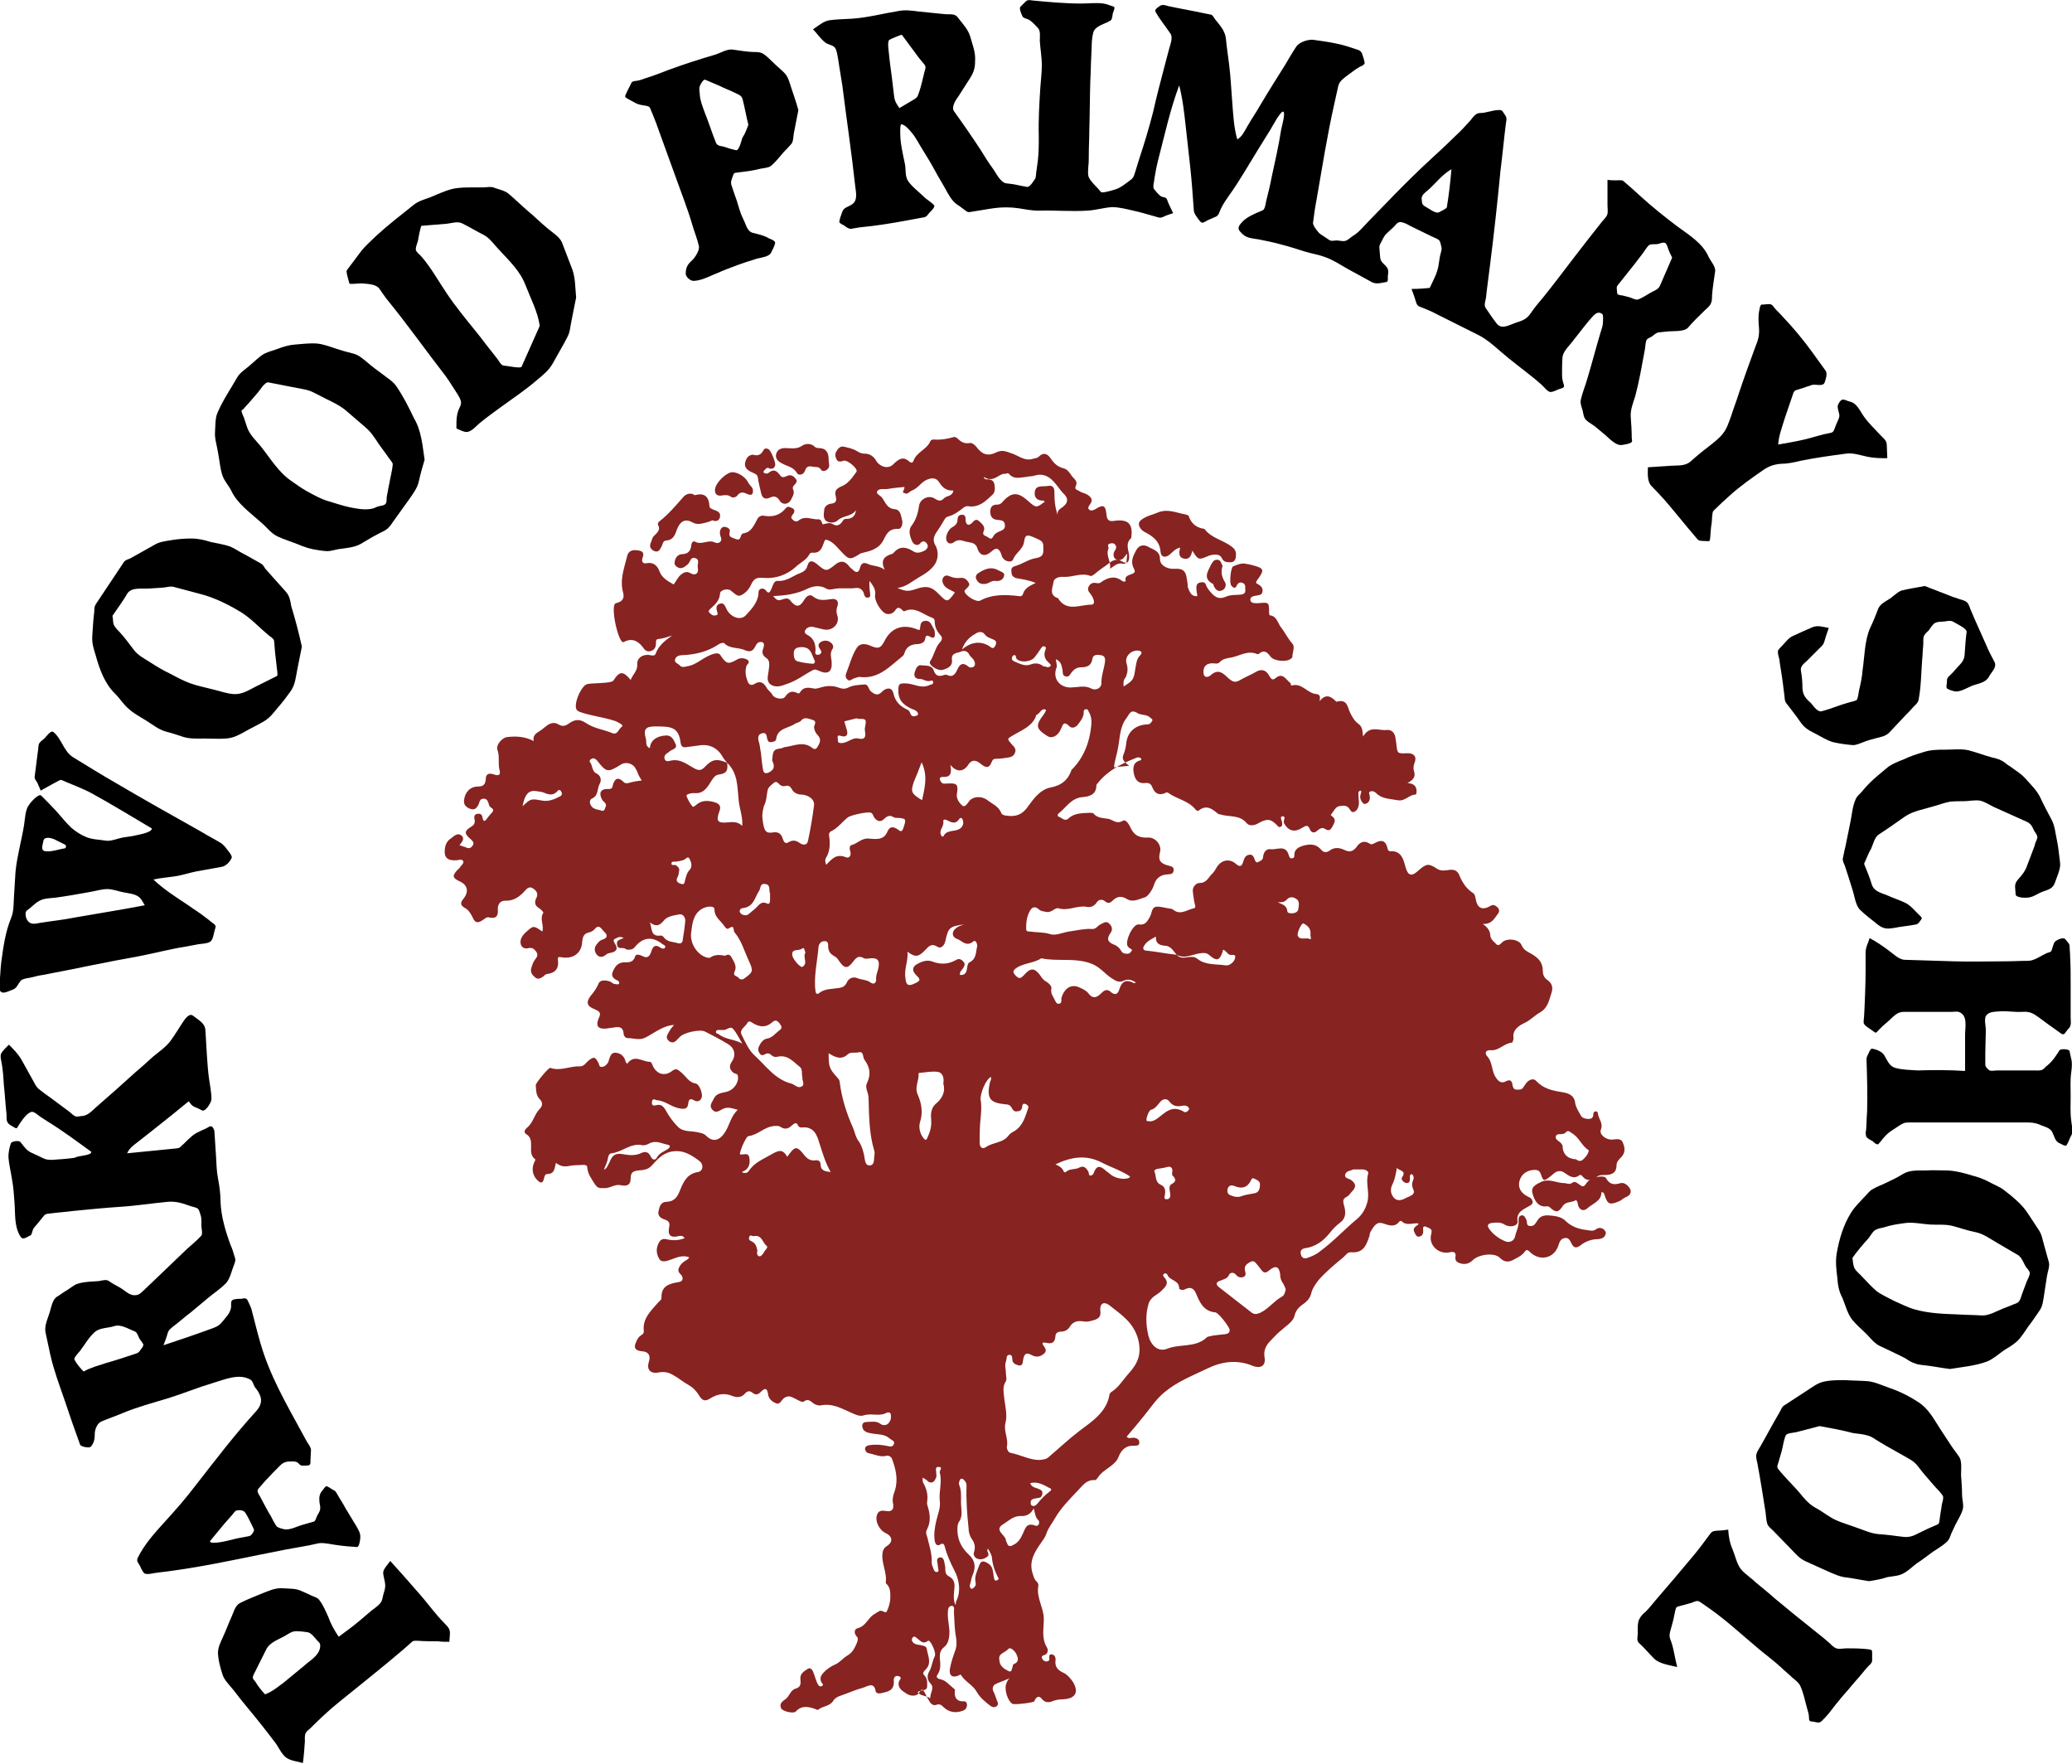 <svg xmlns="http://www.w3.org/2000/svg" width="410" height="349" viewBox="0 0 410.1 349.2" style="enable-background:new 0 0 410.1 349.2"><g id="0"><g><path d="m283 57c.6-1.3 1.4-2.7 1.7-4.2.1-.6.2-1.3.3-1.9.1-.7.5-1.5.3-2.1-.1-.3-.2-1.1-.5-1.3-.4-.3-1-.5-1.4-.7-1.4-.7-2.9-1.4-4.3-2.1-.5-.3-1.1-.6-1.6-.7-.7-.2-1.1.3-1.5.8-.5.5-1 .9-1.5 1.4-.6.5-.9 1.4-1.3 2.1-.3.5-.1 1.1-.1 1.6.1.6 0 1.4.4 1.9.3.4.7.7 1 1.1.4.5.3 1.2.2 1.8 0 .3.1 1-.2 1.1-.3.1-.7.1-1 .2-1.2.2-1.6.1-2.6-.5-1.4-.8-2.8-1.5-4.2-2.3-1.4-.8-2.9-1.8-4.4-2.3-1.3-.5-2.7-.7-4-1.1-1.6-.5-3.1-1-4.7-1.4-1.4-.4-2.9-.7-4.4-1-1.1-.2-2.4-.2-3.3-1.1-.7-.7-1-1-.5-1.8.9-1.2 1.9-1.7 3.2-2.3.4-.2 1-.4 1.4-.6.4-.3.5-1.2.6-1.7.4-1.6.8-3.2 1.1-4.8.7-3.2 1.4-6.3 1.9-9.5.1-.5.9-3.3.4-3.5-.5-.2-2.2 3-2.5 3.5-1.7 2.7-3.4 5.5-5.1 8.3-.8 1.3-1.6 2.6-2.5 3.9-.9 1.3-1.9 2.6-2.5 4.1-.2.6-.4.9-1 1.1-.6.3-1.3.5-1.9.9-.7.4-.8.1-1.3-.5-.4-.6-.8-1-.9-1.7-.2-2.8-.4-5.7-.7-8.5-.3-2.7-.6-5.4-.9-8.1-.3-2.7-.6-5.5-1.3-8.2-1.8 4.8-2.9 9.9-4.2 14.9-.3 1.2-.5 2.3-.7 3.5 0 .4-.4 1.8-.1 2.1.4.5.8 1 1.3 1.4.2.2.6.2.9.3.4.1.5.8.7 1.2.3.6.6 1.3.9 1.9-.6.2-1.3.4-1.9.7-.6.3-.9.2-1.5 0-1.5-.4-3-.9-4.5-1.2-1.3-.3-2.8-.7-4.2-.7-1.6.1-3.2.6-4.9.7-3.2.2-6.5-.1-9.7 0-1.4 0-2.7-.3-4.1-.5-1.4-.2-3.2-.2-4.6 0-1.5.2-3 .5-4.4.7-.6.1-.8.2-1.3-.2-.4-.3-.8-.6-1.2-.9-1.2-.7-1.7-1.5-2.4-2.7-.8-1.5-1.7-2.9-2.5-4.4-.7-1.3-1.5-2.6-2.3-3.9-.8-1.2-1.4-2.6-2.4-3.7-.4-.5-1.2-1.4-1.9-1.5-.4-.1-.2 3.3-.1 3.7.2 1.4.5 2.8.8 4.2.2 1 0 2.4.6 3.3.8 1.2 2.2 2.2 3.2 3.2.6.6 1.6 1.1 2 1.7.2.4-1 1.4-1.2 1.7-.4.6-.7.6-1.3.7-.9.2-1.8.3-2.7.5-3.2.6-6.3 1.1-9.5 1.4-.6.1-1.2.2-1.8.3-.5 0-1-.4-1.4-.7-.2-.1-.9-.4-.9-.7.1-.7.4-1.4.6-2 .3-.9 1.4-1 2-1.5 1.2-.9.6-2.7.5-4-.7-6.5-1.7-13-2.5-19.5-.2-1.2-.4-2.5-.6-3.7-.2-1.1-.3-2.5-.7-3.5-.3-.7-1.2-.8-1.8-1.1-1-.6-1.9-2-2.7-2.8 1.1-.7 2-1.6 3.3-1.8 1.4-.2 3-.2 4.4-.3 3.1-.2 6-1 9.1-1.5 1.4-.3 2.8-.1 4.3.1 1.7.2 3.3.3 5 .5 1 .1 2-.2 2.6.7 1 1.3 2.1 2.4 2.5 4 .4 1.4.9 2.7.9 4.1 0 1.5-.1 2.4-.9 3.7-.8 1.2-1.5 2.4-2.3 3.6-.5.7-1.6 2.2-1 3.1 1.8 2.5 3.6 5.1 5.3 7.7.8 1.3 1.6 2.6 2.5 3.8.6.9 1.5 2.7 2.6 2.8 1.4.1 2.8.5 4.1.7.5.1 1.3-1.2 1.5-1.5.3-.4.2-.9.3-1.4.1-.7.2-1.5.3-2.2.2-1.6.2-3.3.2-4.9-.1-3.2.1-6.4.3-9.6.1-1.5.3-3 .3-4.5 0-1.6-.3-3.2-.4-4.8 0-.8.2-2-.4-2.6-.5-.5-1-1.1-1.6-1.5-.4-.3-1.1-.3-1.4-.7-.2-.4-.8-1.7-.4-2 .3-.3.6-.6.9-.9.5-.5.8-.4 1.5-.3 3.2.3 6.4.6 9.6.6 1.4 0 3-.2 4.4 0 .7.1 1.3.4 2 .6.4.1 0 .9-.1 1.2-.1.3-.1.7-.2 1-.1.6-.4.6-.9.9-.9.4-2.5.9-2.8 2-.4 1.4-.3 3-.4 4.5-.1 1.7-.1 3.4-.2 5.1-.1 3.3-.1 6.6-.2 9.8 0 1.6-.1 3.2-.1 4.8 0 .8 0 1.6-.1 2.4 0 .7-.2 1.6.2 2.3.6 1 1.6 1.8 2.3 2.7.2.3 2.2-.3 2.5-.4 1.3-.3 2.3-1.2 3.4-2 .6-.4.7-1 .9-1.6.3-.9.5-1.7.8-2.6 1-3 1.9-6 2.7-9.1.7-3.1 1.5-6.2 2.3-9.2.3-1.1.6-2.3.9-3.4.2-.8.8-2.2.3-3-1-1.5-2.2-2.9-3-4.4-.2-.4.4-.8.7-1 .6-.5 1.1-.3 1.8-.1 2.3.5 4.7.9 7 1.4.5.1 1 .2 1.5.3.4.1.6.7.8.9.6.8 1.4 1.6 1.8 2.6.4.8.4 1.9.5 2.7.2 1.3.3 2.5.5 3.8.3 2.4.4 4.9.6 7.3.2 2.5.3 5 1 7.4 1-.6 1.4-1.6 2-2.6.8-1.4 1.7-2.7 2.5-4.1 1.6-2.7 3.3-5.4 5-8.1.7-1.2 1.4-2.4 2.2-3.6.6-.9 2.5-1.5 3.5-1.3 1.4.2 2.9.4 4.3.7 1.6.3 3 .8 4.5 1.3.4.2.5.3.7.7.1.3.6 1.7.5 2-.2.3-.6.5-.9.6-.5.3-1 .6-1.5 1-.8.6-1.9 1.3-2.5 2.1-.3.5-.4 1.1-.5 1.6-.2.9-.4 1.8-.6 2.7-1.4 6.2-2.4 12.6-3.5 18.9-.3 1.5-.5 3-.7 4.6-.1.5 1 1.9 1.4 2.2.6.4 1.2.8 1.8 1.2.4.3 1 .1 1.5.1.5 0 1.1.2 1.6.1.6-.1 1.1-.7 1.6-1 1.2-.7 2.1-1.9 3.1-2.9 1.2-1.2 2.3-2.4 3.5-3.6 2.2-2.3 4.5-4.6 6.8-6.8 2.3-2.2 4.6-4.2 6.8-6.4 1.1-1 2.1-2.1 3.1-3.2.3-.4.8-1.1 1.3-1.3.4-.2 1-.1 1.4-.2.7-.1 3.2-.9 3.6-.3.2.3.4.6.6.9.3.5.2.9.1 1.4-.4 3.2-.7 6.4-1.1 9.6-.6 6.3-1.3 12.6-2.1 18.9-.2 1.6-.4 3.1-.6 4.7-.1.7-.1 1.4-.3 2.1-.1.5-.2.9.1 1.4.7 1 1.4 2.1 2.2 3.1 1 1.2 2.5.2 3.7-.2 1.3-.4 2.2-.7 3-1.9.8-1.2 1.7-2.2 2.6-3.3 2-2.5 3.9-5 5.8-7.5 1.9-2.5 3.8-4.9 5.7-7.3.4-.5 1-1 1.1-1.6.1-.5 0-1.1 0-1.6 0-1.7 0-3.4 0-5.1.6.1 1.2.1 1.8.1.3 0 1-.1 1.3.1 1.2 1 2.3 2 3.5 3.1 2.3 2.1 4.7 4 7.2 5.9 2.3 1.7 5 3.3 6.2 6 .4.9 1.5 2 1.3 3-.2 1.6-.5 3.1-.6 4.7 0 .5 0 1-.2 1.5-.2.6-.8 1-1.2 1.4-1.1 1.1-2.3 2.2-3.3 3.4-.7.9-2.8.7-3.9.8-.7.1-1.3.1-2 .2-.5.1-.9.5-1.3.8-.3.2-.7.3-1 .6-.3.4-.3 1.5-.4 2-.3 1.6-.6 3.2-.9 4.8-.3 1.5-.6 2.9-1 4.4-.4 1.3-1 2.7-.9 4.1.1 1.4.2 2.8.2 4.2 0 .2.2.7-.1.9-.5.3-1.3.4-1.9.5-1.3.1-2.6-1.5-3.5-2.2-.6-.5-1.2-1-1.8-1.5-.5-.4-1.7-1-2-1.6-.3-.5-.3-1.2-.5-1.8-.2-.6-.4-1.2-.3-1.8.3-1.4.9-2.8 1.3-4.2.9-3 1.7-6.1 2.6-9.1.2-.7.5-1.4.5-2.1 0-.4.1-1.3-.1-1.6-.7-.6-1.3-.2-1.8.3-1.4 1.5-2.6 3.2-3.9 4.8-.7 1-2 2.1-2.2 3.3-.1 1.1-.1 2.5-.1 3.6 0 .6.1 1.2.3 1.8.3.8-.2.8-.8 1-.6.2-1.2.6-1.8.6-.5 0-1.3-1-1.6-1.3-2.1-1.9-4.5-3.6-6.7-5.4-2-1.6-3.9-3.6-6.2-4.7-2.6-1.3-5.2-2.6-7.8-3.9-1.1-.6-2.3-1.1-3.6-1.6-.6-.2-.7-.9-.9-1.5-.2-.7-.5-1.4-.7-2 1.4 0 2.5-.1 3.6-.2m-105-35.6c.7-.4 1.5-.9 2.2-1.3.6-.4 1.3-.6 1.5-1.3.6-1.5.9-3.2 1.3-4.7.2-.6.3-.9-.1-1.4-.3-.4-.7-.8-1-1.2-1.1-1.5-2.3-3.1-3.4-4.6-.1-.1-2.4.9-2.5 1-.5.4 0 2.8 0 3.4.2 1.9.5 3.7.7 5.6.1.8.2 1.7.3 2.5.2.9.5 1.2 1 2m153 29.6c-.3-.6-.6-1.2-.8-1.8-.1-.3-.3-1-.6-1.1-.4-.2-1 .1-1.4.2-.5.1-1 0-1.5.1-.5.1-1.1 1.2-1.4 1.6-.5.7-1.1 1.4-1.6 2.1-1.2 1.5-2.3 2.9-3.5 4.4-.3.3-.1 1-.1 1.4 0 .6.7.5 1.1.6.7.2 1.4.3 2 .6.8.3.9.3 1.7-.1.8-.4 1.5-.9 2.3-1.3.8-.4 1.2-.6 1.5-1.4.8-1.8 1.5-3.5 2.3-5.3m-43.7-17.5c-1.9 1.1-3.1 2.8-4.7 4.2-.5.4-1.2.9-1.2 1.6.1 1 0 1.2.9 1.7.6.3 1.9 1.4 2.6 1 .3-.2 1.5-.7 1.5-1 .4-2.5.7-5 .9-7.5"/><path d="m18 228c-2.9-2.1-5.7-4.2-8.8-6.1-.6-.4-1.3-.8-1.9-1.3-.4-.3-.9-.7-1.4-.4-.6.3-1 .8-1.4 1.3-.3.4-.6.8-.9 1.3-.3.5-.3.7-.8.4-.5-.3-1.2-.6-1.4-1.1-.3-.5-.1-1.3-.2-1.8-.2-1.8-.3-3.7-.5-5.5-.1-1.6-.2-3.2-.5-4.7-.1-.4-.2-1-.1-1.4.2-.6 1.2-1.5 1.6-1.9 1 1 1.8 1.8 2.5 3 .8 1.5 1.7 3 2.5 4.5.3.6.6 1.1 1.2 1.5.6.5 1.2.9 1.9 1.4 1.3 1 2.6 1.9 3.9 2.9.4.3.7.7 1.2.9.5.1 1-.1 1.5-.1 1.2-.2 2.1-1.4 3.1-2.2 2.4-2.1 4.8-4.2 7.2-6.4 1.2-1 2.3-2 3.5-3.1 1.2-1 2.7-2 3.6-3.3.8-1.1 1.5-2.3 2.3-3.5.4-.6 1.3-2 2.1-1.3 1 .8 2.3 1.4 2.4 2.8.1 1.7.2 3.3.3 5 .1 1.5.2 3 .4 4.5.2 1.4.5 2.8.5 4.2 0 .6-1.2 2.6-1.9 2.2-.5-.3-1-.5-1.5-.7-.6-.3-.7-.6-1.1-1.1-2.2 1.8-4.4 3.6-6.7 5.4-1.1.9-2.2 1.7-3.3 2.6-.9.7-1.7 1.2-2.2 2.3 3-.3 6.1-.6 9.1-.9.8-.1 1.2 0 1.7-.6.6-.5 1.1-1.1 1.7-1.6.9-.9 2-1.3 3.1-1.8.4-.2 1-.7 1.3-.3.3.4.4.7.4 1.1.1 1.5.2 3 .3 4.6.1 1.5.1 3 .4 4.5.3 1.6.5 3.1.5 4.6.1 2.9 1 5.9 2 8.6.3.6.5 1.3.7 2 .3.8.3 1 0 1.8-.5 1.2-.8 2.9-1.7 3.8-1 1-2.2 1.8-3.3 2.7-1.2 1-2.4 2-3.6 3-1.2.9-2.3 1.9-3.5 2.8-.6.5-.9.7-1.1 1.4-.2.8-.5 1.5-.8 2.3 3-1 6-2 9-3.1 1.1-.4 1.9-.6 2.6-1.5.8-1 1.8-1.9 1.8-3.2 0-.3-.1-.8.2-1.1.3-.3 1.5-.3 1.9-.3.4-.1.8-.2 1.1.2.3.6.6 1.2.8 1.8.8 3 1.5 6.1 2.5 9 2.1 6.1 5.5 11.7 8.5 17.3.3.5.9 1.2.8 1.8 0 .6-.1 1.3-.1 1.9 0 .5.1.9-.5 1-.4 0-1 .1-1.3 0-.4-.1-.6-.6-1-.7-.3-.1-.6-.1-.9-.1-1 0-1.6.1-2.3.8-1 1-2 2-3 3.1-.4.5-.9 1-1.3 1.5-.4.5 0 1 .3 1.5.7 1.3 1.4 2.7 2.2 4 .3.6.6 1.2 1 1.8.2.4 1.1.6 1.5.7 1.2.3 2.7-.6 3.9-.9.7-.2 1.4-.4 2.1-.6.3-.1.5-.9.6-1.1.2-.4.5-.8.6-1.2.1-.4 0-1-.1-1.4-.1-1-.1-1.7.6-2.5.2-.2.4-.6.7-.8.2-.1 1.4.8 1.7.9.3.2.6.9.8 1.2.4.7.9 1.4 1.3 2.2.8 1.3 1.5 2.5 2.3 3.8.6 1.1.8 1.5.6 2.7-.1.4-.1.7-.3 1-.2.4-.5.2-.9.2-1.7-.1-3.3-.3-5-.6-.7-.1-1.3-.2-2-.1-.6.1-1.2.3-1.8.4-1.7.3-3.3.6-5 .9-6.2 1.2-12.4 2.6-18.6 3.6-2.4.4-4.7.7-7.1 1-.5.1-1.4.3-1.9.1-.4-.2-.8-1.2-1-1.6-.3-.6-.7-.8-.4-1.5 1.3-2.7 3.5-5.1 5.5-7.3 2.1-2.3 4.1-4.6 6-7.1 3.9-5 7.7-10 12-14.7.8-.9 1.2-2 .7-3.1-.2-.6-.6-1.1-1-1.6-.3-.5-.4-1.2-.9-1.5-2.3-1.3-5.1 0-7.5.7-3 .9-5.9 2.1-8.8 3-3 .9-6 1.7-8.9 2.9-1.4.6-2.9 1.1-4.3 1.7-.8.3-1.3 1.6-1.3 2.4 0 1-.1 1.8-.8 2.6-.3.3-1.9 0-2.1-.4-1.1-3-2.1-5.9-3.1-8.9-1-2.9-2.1-5.8-2.8-8.9-.3-1.4-.6-2.8-.9-4.2-.4-1.5.4-2.9.8-4.3.3-1 .5-2.4 1.4-3 .7-.4 1.3-.9 2-1.3.7-.4 1.4-1.1 2.2-1.3 1.3-.4 2.8-.4 4.1-.5.6-.1 1.5-.4 2 0 .7.5 1.5.9 2.2 1.3.9.5 1.8 1.5 2.8 1.5.7 0 .9-.1 1.5-.6.6-.6 1.3-1.2 1.9-1.8 2.4-2.3 4.7-4.5 7.1-6.8.9-.8 2-1.7 2.8-2.6.3-.3 0-1.6 0-2 0-.7.1-1.5-.2-2.2-.1-.4-.3-1.2-.8-1.3-.5-.2-1.1-.3-1.6-.5-1.4-.5-2.5-.8-4-.7-3.2.3-6.3.8-9.5 1-3 .2-6.1.5-9.1.8-1.5.2-3.1.3-4.6.5-.6.1-1 0-1.4.5-.4.5-.9 1.1-1.3 1.6-.3.4-.8.8-.9 1.3-.1.3-.2.9-.5 1-.6.2-1.4 1-1.9.2-1.3-2-1-4.5-1.2-6.8-.1-1.5-.2-3-.5-4.6-.2-1.4-.6-2.9-.7-4.4 0-.8.2-1.9.5-2.7.2-.4 1.6-.6 1.9-.2.8 1 1.2 1.7 2.4 2.2.7.3 1.3.6 1.9.9.8.4 1.2.4 2 .4 1.5-.1 2.9-.2 4.4-.4.8-.5 3.4-.4 3.3-1.2m-1.5 43.5c1.4-.8 3-1.2 4.5-1.7 1.8-.5 3.6-1.1 5.4-1.7.6-.2.9-.2 1.3-.8.2-.3.7-.8.6-1.2-.2-.4-.6-.8-.8-1.2-.2-.4-.4-1.1-.8-1.3-1.3-.5-2.8-1.5-4.1-1.1-1.1.4-2.8.3-3.8 1.1-1.2 1-2.1 2.6-3 3.8-.2.3-1.4 1.4-1.1 1.8.5.9 1.1 1.6 1.8 2.3m25 33.6c.1.8 3.9-.2 4.3-.3 1.1-.3 2.3-.5 3.4-.7.4-.1.6-.3.8-.7.4-.5.2-.7-.1-1.3-.4-.8-.8-1.7-1.3-2.5-.4-.7-1.1-.7-1.8-.6-.4.1-.7.7-1 1-.5.6-1 1.1-1.5 1.7-.9 1.1-1.8 2.2-2.8 3.4"/><path d="m30 164c-3.9-2.3-7.8-4.7-11.8-6.9-2-1.1-4.1-1.8-6.1-2.7-.3-.1-1.1.5-1.4.6-.9.5-1.8 1-2.7 1.5-.2-.5-.5-1.1-.7-1.6-.2-.3-.6-.8-.5-1.2.2-1.6.4-3.1.6-4.7.1-.5.1-1.1.2-1.6.1-.5.8-.9 1.2-1.3.3-.3 1.2-1.6 1.7-1.2 1.7 1.4 2 3.8 3.9 5 2.8 1.7 5.5 3.4 8.3 5 5.6 3.3 11.3 6.5 17 9.7 1.3.8 2.7 1.5 4 2.3.4.3.7.6 1 1 .2.3 1.3 1.5 1.1 1.9-.3.8-1.2 1.7-2 1.8-1.7.3-3.4.6-5 .9-1.5.3-2.9.8-4.4 1-1.4.2-2.7.3-4.1.6 2.1 2 4.5 3.5 6.9 5.1 1.1.8 2.3 1.5 3.4 2.4.6.4 1.1.9 1.7 1.3.6.5.2.8.1 1.4-.2.7-.3 1.9-1 2.2-.6.3-1.4.3-2.1.4-.9.2-1.8.3-2.7.5-3.1.5-6.1 1.3-9.2 1.9-6.3 1.1-12.6 2.5-19 3.7-.8.1-1.5.3-2.3.5-.6.1-1.4.2-1.9.5-.8.7-.8 1.7-2 2-.5.2-1.5.7-2 .4-.5-.4-.5-.9-.4-1.5.2-1.5.2-3.1.4-4.6.4-2.9.8-5.8 1.9-8.5.6-1.4.5-2.8.6-4.3.1-1.6.2-3.3.3-4.9.3-3.1 1.2-6.2 1.7-9.3.2-1.2.2-3 1-4 .3-.5 1.9-2.3 2.4-1.8 1 1 2 2 3 3.1 1 1.1 1.9 2.3 3 3.3.8.7 1.9 1.4 2.9 1.8 1.2.5 2.6.5 3.8.7 1 .2 2.4-.4 3.4-.6.7-.1 1.3-.2 2-.3.7-.2 3.8-.6 3.8-1.5m-1.4 15.2c-.4-.6-.7-1.4-1.4-1.8-.8-.5-2.1-.6-3-.8-1-.2-2-.6-3-.6-1.2 0-2.4.4-3.6.6-2.2.4-4.5.8-6.7 1.1-.9.1-2.1.1-2.9.5-1 .4-1.8 1.4-2.7 2-.5.3-.3 1.4 0 1.9.6 1 1.5.8 2.5.6 2.4-.4 4.7-.6 7.1-1.1 4.5-.8 9.1-1.5 13.7-2.4m-15.7-11.3c.1-.3.2-.5-.1-.7-.6-.3-1.2-.6-1.8-.9-.7-.4-2.4-.9-2.5.3-.1.6-.6 1.8.4 1.9 1.1.2 2.7-.4 4-.6"/><path d="m389 212c0-2.4 0-4.8 0-7.2 0-1.5.6-3.9-1.3-4.5-.4-.1-.9 0-1.3 0-.7 0-1.3 0-2 0-1.3 0-2.7 0-4 0-1.1 0-2.2 0-3.4 0-1 0-1.5.3-2.3 1-.6.6-1.3 1.2-2 1.8-.3.3-.7.7-1 1-.3.4-.4.4-.8.1-.6-.5-1.5-.9-1.9-1.5-.2-.3 0-1.2 0-1.5 0-.6.1-1.3.1-1.9.1-2.4.2-4.8.2-7.2 0-1.2 0-2.3 0-3.5 0-1.1.5-1.9.8-2.9 1.3.7 2.5 1.5 3.7 2.4 1 .7 2.1 1.9 3.3 1.9 3.2.1 6.5.2 9.7.3 3.3.1 6.6 0 9.9 0 1.6 0 3.2-.1 4.8-.1 1.2 0 2.5-1 3.6-1.5.2-.1.9-.2 1-.5.2-.5.4-1.5.7-1.8.4-.4 1.8-1 2.1-.4.3.4.8.8.8 1.3 0 .7.1 1.4.1 2.1.1 1.7.1 3.4.1 5.1 0 1.5 0 3.1 0 4.6 0 .8 0 1.5 0 2.3 0 .7.2 1.5-.3 2.1-.3.3-.6.7-.8 1-.4.5-.8.1-1.2-.2-1.4-1-2.7-1.9-4-2.9-1.1-.8-1.8-1.2-3.2-1.1-1.5.1-3-.2-4.5-.1-.9.1-2.1 0-2.7.8-.5.6-.1 2.1-.1 2.8 0 1.6-.1 3.2-.1 4.7 0 .7 0 1.4 0 2.2 0 .5.3.7.7 1.1.3.3 1.2.1 1.6.1.8 0 1.6 0 2.4 0 1.7 0 3.4 0 5.1 0 .5 0 1.1.1 1.6-.2.3-.2.6-.6.9-.8 1-.8 1.7-1.9 2.4-3 .2-.3 1.9-.3 2 .2.1.7.3 1.3.4 1.9.1.8 0 1.6-.1 2.4-.2 1.5-.1 3-.1 4.6 0 1.6-.1 3.2.1 4.7.1.6.1 1.2.3 1.8.1.7-.2 1.1-.5 1.7-.2.5-.4 1-.7 1.5-.2.3-1-.2-1.2-.3-1.1-.4-1.1-1.2-1.6-2.2-.4-1-1.8-1.2-2.6-1.6-1.2-.5-2.5-.4-3.8-.4-1.7 0-3.3 0-5 0-3.3 0-6.7 0-10 0-1.6 0-3.2 0-4.8 0-.8 0-1.6 0-2.3 0-.9 0-1.1.2-1.8.6-1 .7-2.2 1.3-3 2.3-.4.4-.7.9-1.1 1.3-.3.4-.9-.2-1.2-.5-.4-.2-1.2-.6-1.3-1-.1-.4-.1-.8 0-1.2.1-1.2.1-2.5.2-3.7.1-3.3 0-6.5-.1-9.7 0-.6-.1-.9.2-1.4.2-.3.5-1.4.9-1.3.8.1 2 .6 2.4 1.3.6 1 1 2.2 2.2 2.5 1.4.4 3 .4 4.4.5 3-.1 6.2-.1 9.4.1"/><path d="m114 58.9c-.3 1.5-.6 3-.9 4.5-.1.7-.3 1.5-.4 2.2-.2.8-.6 1.4-1 2.2-.8 1.4-1.5 2.7-2.3 4.1-.8 1.4-1.8 2.2-3 3.2-2.4 2.1-5 3.8-7.6 5.7-1.2.9-2.5 1.8-3.7 2.8-.8.6-1.6 1.7-2.6 1.9-.6.1-1.3-.3-1.8-.5-.5-.2-.4-.2-.4-.7 0-1.1 0-2 .4-3.1.2-.5.6-1.1.5-1.7-.1-.5-.4-1-.7-1.5-.8-1.2-1.5-2.4-2.3-3.5-3.8-4.9-7.4-10-11.3-14.8-.7-.8-1.3-1.8-1.9-2.6-.7-.9-2.4-.9-3.4-1-.7 0-1.4.1-2.1.1-.5 0-.4-.1-.5-.5-.1-.4-.6-1.9-.4-2.2.9-1.2 1.8-2.4 2.7-3.6.9-1.2 2-2.1 3.1-3.2 2.4-2.2 5-4.2 7.5-6.2.9-.7 2-1 3.1-1.4 1.5-.6 2.9-1.3 4.5-1.7 1.3-.3 2.7-.3 4-.3.7 0 1.4 0 2.1 0 .6 0 1.5-.2 2 0 1 .4 2.4.6 3.2 1.4 1.3 1.1 2.5 2.3 3.8 3.4 1.2 1 2.3 2.1 3.5 3.1 1 .9 2.6 1.8 3.1 3 .6 1.6 1.2 3.1 1.8 4.7.9 2 .8 4.2 1 6.2m-7.2 5.6c-.4-2.8-1.8-5.4-2.8-8-1.1-2.9-3.2-4.8-5.2-7-1-1-1.9-2.4-3.1-3-1.4-.7-2.7-1.5-4.1-2.2-1-.6-2.2-.1-3.3 0-1.6.1-3.3.3-4.9.4-.2 0-.7 2.8-.7 2.9-.1.4-.6 1.6-.4 2 .2.4.7.8 1 1.1 2 2.3 3.4 4.9 5.1 7.4 1.8 2.7 3.9 5.2 5.9 7.7 1 1.2 1.9 2.5 2.9 3.7.5.6.9 1.2 1.4 1.8.3.5.6 1.1 1.3 1.1.4 0 3.1.6 3.3.2 1.2-2.7 2.4-5.4 3.6-8.1"/><path d="m84 91c-.4 1.4-.8 2.7-1.1 4.1-.3 1.5-1.1 2.5-2 3.8-.9 1.3-1.9 2.6-2.8 3.9-.4.5-.7 1.1-1.2 1.6-.5.6-1.4.9-2.1 1.3-1.2.6-2.3 1.3-3.5 2-1.3.7-2.9.8-4.3 1-.7.1-1.5.4-2.2.4-.6 0-1.3-.1-1.9-.2-1.5-.2-2.7-.6-4.1-1.2-1.3-.5-2.6-.9-3.9-1.5-1.3-.6-2.2-1.9-3.3-2.8-2.1-1.9-4.7-3.7-5.9-6.3-.5-1-1.3-1.8-1.7-2.9-.5-1.4-.6-3.1-.9-4.6-.2-1.3-.7-2.8-.6-4.1.1-1.2 0-2.7.5-3.8 1-2.4 2.6-4.7 3.9-7 .6-1 1.5-1.5 2.3-2.2 1-.8 2-1.9 3.1-2.5.8-.4 1.7-.6 2.5-.9 1.3-.5 2.3-.8 3.6-.9 1.4-.1 2.8-.3 4.2-.2 1.3.1 2.6.6 3.8 1 1.2.4 2.3.7 3.5 1 1.1.3 1.7.9 2.6 1.6 1 .9 2.1 1.7 3.2 2.5 1 .8 2.1 1.4 2.8 2.5 1.3 1.9 2.4 4.1 3.4 6.2 1.5 2.5 1.7 5.6 2.1 8.2m-36-9.9c-.6 0 .1 1.2.2 1.5.2.7.5 1.4.7 2.1.5 1.4 1.8 2.6 2.7 3.7 1.9 2.4 3.5 5.1 6 6.8 1 .7 2.1 1.5 3.2 2.1 1.3.7 2.7 1.5 4.1 1.9 1.4.4 2.8.9 4.2 1.2 1.4.3 3.1.6 4.5.3.5-.1.9-.4 1.4-.5.4-.1 1-.1 1.3-.5.2-.2.2-1 .2-1.3.2-.9.3-1.8.5-2.6.2-1.3.6-2.6.7-3.9 0-.4-.9-1.3-1.1-1.7-.5-.7-1-1.4-1.6-2.2-.8-1.2-1.6-2.5-2.7-3.4-1.2-1-2.4-2.1-3.6-3.1-1-.9-2.1-1.5-3.3-2.1-1.3-.6-2.5-1.3-3.8-1.9-1.2-.5-2.6-.6-3.9-.9-1.5-.3-3.1-.6-4.6-.9-.7-.2-1.8 1.7-2.2 2.1-.9 1.1-1.9 2.2-2.9 3.3"/><path d="m59.7 128c-.3 1.5-.6 3-.9 4.5-.3 1.5-.4 3-1.3 4.3-.8 1.1-1.6 2.2-2.5 3.2-.9 1.1-1.7 2.2-3 2.9-1.2.7-2.5 1.3-3.7 2-1.3.7-2.2 1.2-3.7 1.3-1.3.1-2.7 0-4 0-1.5 0-2.9.1-4.3-.3-1.2-.4-2.4-.8-3.6-1.1-1.4-.4-2.6-1.4-3.9-2.2-1.1-.7-2.3-1.3-3.3-2.2-1.1-.9-1.8-2.1-2.8-3.1-2-1.9-3.1-4.9-3.8-7.5-.4-1.3-.8-2.4-.7-3.9.1-1.6.2-3.3.4-4.9 0-.5 0-.9.3-1.4.3-.5.7-1 1-1.5.8-1.2 1.6-2.4 2.4-3.6.7-1.1 1.5-2.2 2.2-3.3.2-.3.8-.5 1.1-.6.6-.3 1.2-.7 1.8-1 1.1-.6 2.1-1.2 3.2-1.8 1-.6 2.3-.7 3.4-.9 1.3-.2 2.5-.3 3.8-.3 1.4 0 2.6.3 3.9.7 1 .2 2.1.4 3.2.7 1.2.3 2.3 1.2 3.4 1.7 1.1.6 2.1 1.2 3.2 1.8.4.2.7.6.9 1 .5.6 1 1.1 1.5 1.7.9 1 1.8 2 2.6 2.9.8.9.9 1.8 1.1 2.9.8 2.6 1.5 5.3 2.1 8m-37.5-6.1c.1.5.1 1.1.2 1.6.2.6.7 1.1 1.2 1.6 1 1.1 1.9 2.3 2.8 3.5.8 1.1 2 1.7 3.1 2.4 1.4.9 2.7 1.7 4.2 2.4 1.3.7 2.6 1.4 4 1.9 1.4.5 3 .8 4.5 1.2 1.3.3 2.6.8 4 .9 1.7.1 3-.8 4.4-1.5 1.4-.7 2.8-1.4 4.2-2.1.2-.1-.1-1.7-.1-2-.1-.9-.2-1.7-.3-2.6-.1-.8-.1-1.6-.2-2.3 0-.4-.6-.8-.9-1-2.1-1.7-3.9-3.8-6.3-5.1-2.4-1.4-4.9-2.6-7.7-3.3-1.6-.4-3.3-.9-4.9-1.3-.6-.2-1.3 0-2 .1-.9.1-1.9.1-2.9.2-1.4.1-3.4-.3-4.3.9-.8 1.4-1.9 2.9-3 4.5"/><path d="m386 271c-1.6-.2-3.1-.5-4.7-.7-.7-.1-1.5-.1-2.2-.4-.7-.2-1.3-.6-1.9-1-1.3-.7-2.7-1.3-4.1-2-.6-.3-1.2-.5-1.7-.9-.7-.5-1.3-1.3-1.9-1.9-.9-.9-2-1.8-2.8-2.8-1-1.2-1.4-3-2-4.4-.7-1.3-.9-2.5-1-4-.2-1.6-.4-3.2-.1-4.9.5-2.8 1.3-5.5 2.8-7.9.7-1.2 1.9-2.3 2.8-3.3.5-.5.9-1.1 1.5-1.4.7-.4 1.4-.7 2.1-1 1.3-.6 2.6-1.2 3.9-2 1.3-.8 2.9-.7 4.4-.7 1.5-.1 3 0 4.5 0 1.7.1 3.2.5 4.8 1 1.2.3 2.3.7 3.4 1.3.9.5 2 .9 2.8 1.5 1.7 1.3 3.7 2.9 4.9 4.8.7 1.1 1.4 2.1 2.1 3.2.6.9.7 1.8 1 2.8.3 1.2.7 2.4 1 3.6.2.8-.3 2-.4 2.8-.2 1.3-.4 2.6-.6 3.9-.2 1.1-.2 1.9-.9 2.9-.7 1-1.4 2.1-2.2 3.1-.7 1-1.4 2.2-2.3 3-.8.7-1.7 1.2-2.5 1.7-1 .7-2.1 1.7-3.3 2.2-2.4.9-5 1.1-7.4 1.5m-19.3-22c.1.6.1 1.2.3 1.8.2.6.8 1.1 1.2 1.5 1.1 1.1 2.1 2.3 3.3 3.3 1.1.8 2.3 1.3 3.4 1.9 1.4.6 2.7 1.3 4.1 1.7 2.8.8 5.8.9 8.7 1 1.5.1 3.1.1 4.6.2 1.4.1 3-.9 4.3-1.4.7-.3 1.4-.5 2-.8.3-.1.7-.2 1-.5.4-.4.5-1.1.7-1.6.3-.8.6-1.6.9-2.4.2-.5.5-1 .6-1.5.1-.4-.3-.9-.6-1.2-.6-.8-.9-2.1-1.8-2.6-1.4-.8-2.7-1.6-4.1-2.4-1.4-.8-2.7-1.8-4.3-2.1-1.5-.3-2.9-.8-4.4-1.2-1.4-.4-3.1-.2-4.6-.3-1.5-.1-3.3-.5-4.8-.3-1.5.2-2.9.4-4.4.9-.5.1-1 .2-1.4.4-.6.2-1.1 1.2-1.5 1.7-1.1 1.2-2.2 2.5-3.2 3.9"/><path d="m370 313c-1.4-.2-2.8-.5-4.2-.7-1.5-.1-2.7-.7-4.1-1.3-1.4-.6-2.8-1.3-4.2-1.9-1.4-.6-2.2-1.7-3.3-2.8-1.1-1.1-2.1-2.2-3.2-3.3-.4-.4-1.1-.9-1.2-1.5-.2-.7-.2-1.4-.3-2.1-.5-3.2-1-6.4-1.6-9.6-.1-.6-.4-1.4-.2-2 .2-.6.6-1.2.9-1.7.8-1.5 1.7-3 2.5-4.5.4-.7.8-1.4 1.2-2.1.3-.5.4-1 .9-1.3 1.4-.9 2.9-1.9 4.3-2.8 1.1-.7 2.2-1.6 3.5-1.9 1.4-.3 2.7-.3 4.2-.3 1.5.1 3 .1 4.4.2 1.4.1 2.9.8 4.3 1.3 2.1.7 4.1 1.7 5.9 2.9 2 1.3 3 3.3 4.3 5.3.7 1.1 1.4 2.1 2.1 3.2.5.8 1.2 1.6 1.7 2.4.5.9.3 2.5.3 3.5.1 1.3.2 2.6.2 3.9 0 .8.3 1.8.2 2.6-.2 1.1-1 2.3-1.5 3.3-.3.6-.5 1.1-.8 1.7-.2.5-.4 1.2-.8 1.6-.8.8-2 1.5-2.9 2.1-1.1.8-2.1 1.6-3.2 2.3-.8.6-1.6 1.4-2.5 1.9-1 .6-2.2.6-3.3.8-1.1.4-2.4.6-3.6.8m-9.8-30.7c-1.5.4-3.1.8-4.6 1.2-.5.1-1.7.2-2 .5-.2.2-.3.7-.4 1-.2.7-.3 1.5-.5 2.2-.2.7-.4 1.4-.6 2.1-.1.5-.5 1-.1 1.5 1.5 1.9 3.3 3.5 4.8 5.4.9 1.1 1.8 1.9 3 2.5 1.2.7 2.3 1.6 3.6 2.2 1.3.6 2.8 1 4.1 1.5 1.5.5 2.9 1.2 4.5 1.3 1.5.1 3 .3 4.5.5 1.4.2 2.2-.1 3.5-.8 1.2-.6 2.3-1.1 3.5-1.6.5-.2.4-.8.5-1.3.1-.9.3-1.8.4-2.7.1-.4.4-1.3.2-1.7-.2-.3-.5-.6-.7-.9-.9-.9-1.7-1.9-2.5-2.8-.6-.7-1.2-1.4-1.7-2.1-.6-.8-1.2-1.2-2.1-1.7-1.9-1.1-3.8-2.1-5.6-3.2-.7-.4-1.4-1-2.2-1.2-.9-.3-2-.4-2.9-.5-2.3-.6-4.5-1-6.7-1.4"/><path d="m158 21.8c-.3 1.5-.6 3.1-.9 4.6-.1.6-.1 1.7-.5 2.1-.5.6-1 1.1-1.5 1.6-.8.9-1.6 2-2.6 2.8-.4.3-1.5.4-2 .5-.9.2-1.7.4-2.6.5-.7.1-1.5.2-2.3.3-.5 0-.5.6-.7 1-.3.8-.3 1.1 0 1.9.3.9.6 1.8.9 2.6.4 1.3.7 2.5 1.3 3.7.5.9.7 2.4 1.9 2.7 1.2.3 2.2.5 3.2 1.1.3.1 1.3.5 1.2.9-.1.6-.5 1.3-.8 1.9-.3.8-2 1-2.8 1.2-1.6.5-3.2 1-4.7 1.6-1.4.5-2.8 1.1-4.2 1.7-1.1.5-2.5 1.1-3.7 1.1-.6 0-1.5-.8-1.5-1.4 0-1.3.4-1.9 1.3-2.7.6-.6 1.5-2 1.3-2.8-.3-1.4-.9-2.8-1.3-4.2-.9-3.1-2.1-6.1-3.2-9.2-1.1-3-2.2-6.1-3.3-9.1-.4-1.2-.9-2.5-1.4-3.7-.2-.4-.3-.8-.5-1.2-.3-.4-1.2-.4-1.6-.5-.6-.1-1.1-.3-1.6-.6-.3-.2-1.7-.8-1.7-1.1 0-.3.3-.7.4-1 .3-.6.6-1.2.9-1.8.1-.2.8-.3 1-.3.6-.1 1.2-.3 1.7-.5 1.6-.5 3.2-1.1 4.7-1.7 3-1.1 6.1-2.1 9.2-3 .9-.3 2.3-1.1 3.3-1 1.5.2 3 .5 4.6.5 1.3 0 1.7.4 2.6 1.2.9.9 1.9 1.8 2.9 2.7 1 .9 1.2 2 1.6 3.2.5 1.5 1 2.9 1.4 4.4m-9.9 2.9c-.4-1.6-.7-3.3-1.1-4.9-.2-.9-.7-1-1.5-1.4-1-.5-2.1-.9-3.1-1.4-.9-.4-1.9-.8-2.8-1.2-.4-.2-.9.8-1 1-.4.7-.1 1.4-.1 2.1.1 1.1.5 2.1.9 3.2.8 2 1.5 4.2 2.3 6.2.3.6.9.6 1.4.7.4.1 2.6.9 2.8.7.5-.5.8-1.7 1-2.4.6-.9.9-1.8 1.2-2.6"/><path d="m67 324c1.5-1.1 3-2.2 4.4-3.4.7-.6 1.3-1.1 2-1.7.6-.5 1.6-1.1 2-1.8.3-.5.3-1.1.5-1.7.3-.9.4-1.5.2-2.4-.1-.5-.3-1.2-.3-1.7 0-.7 1-1.7 1.4-2.3 1.8 2 3.7 4.1 5.5 6.2 1.8 2 3.4 4.3 5.3 6.2.8.8 1.1 1.2 1 2.3 0 .4-.1.9-.1 1.3-.8 0-1.5 0-2.3-.1-1.3 0-2.6 0-3.9-.1-.6 0-.9-.1-1.3.3-.6.5-1.1 1-1.7 1.5-4.1 3.5-8.4 6.9-12.6 10.3-2 1.6-3.9 3.4-5.7 5.2-.3.3-.7.5-.9.9-.3.4-.2 1.3-.2 1.7-.1 1.4-.2 2.9-.4 4.3-.9-.3-2.3-.4-3.2-1-.9-.6-1.5-1.9-2.1-2.8-1.8-2.4-3.7-4.8-5.7-7.2-.9-1.1-1.8-2.2-2.7-3.4-.8-1-2-2.1-2.3-3.4-.4-1.3-.7-2.4-.8-3.7-.1-1.3.5-2.4 1-3.5.6-1.3 1.1-2.7 1.7-4 .5-1.1.7-2.3 1.9-2.8 1.4-.7 2.8-1.2 4.2-1.8 1.3-.5 2.5-1.1 4-1 1.2.1 2.5 0 3.6.5.7.3 1.4.6 2.2 1 .5.2 1.2.4 1.5.9.7.9 1.2 2.1 1.7 3.2.5 1.4 1.2 2.7 2.1 4m-14.6 11.4c1.4-.5 2.6-1.5 3.8-2.4 1.3-1.1 2.7-2.2 4-3.3 1.1-1 2.8-1.9 3.1-3.5.1-.8 0-.9-.5-1.4-.5-.5-1.2-1.6-2-1.7-.7-.1-1.5-.2-2.2-.2-.9 0-1.5.5-2.2.9-1.4.8-3.1 1.3-3.8 2.8-.8 1.6-1.6 3.2-2.4 4.8-.4.8-.2.9.3 1.5.5.9 1.2 1.7 1.9 2.5"/><path d="m352 88c1.7-.3 3.5-.6 5.2-1 1.7-.4 3.4-1 5.1-1.3.7-.1.7-.5 1-1.2.2-.6.5-1.1.7-1.7.3-.6-.1-1.3-.2-2-.1-.6.1-.8.4-1.3.6-.8 1.1-.2 2 0 1.4.3 2 1.9 2.8 3 1 1.4 2.3 2.6 3.5 3.9.6.6 1 .9 1 1.8 0 .8.1 1.7.1 2.5-1.4 0-2.6 0-4-.3-1.4-.3-2.8-.8-4.2-.6-3 .4-5.9.8-8.9 1.4-1.3.3-2.5.6-3.8.6-1.4.1-2.4.4-3.6 1.2-2.3 1.6-4.6 3.2-6.7 5.1-1 .9-2.1 1.9-3.1 2.9-.4.3-.3 1-.4 1.4 0 .7-.1 1.4-.2 2-.1.8-.1 1.6-.2 2.3 0 .6-.4.4-.9.4-.4 0-.8 0-1.2-.1-.4-.1-.8-.8-1.1-1.1-1.9-2.2-3.7-4.5-5.6-6.7-.9-1-1.8-2-2.8-3-.9-.9-.7-2.6-.7-3.7 1.5-.1 3.1-.2 4.6-.3 1.3-.1 2.7.1 3.8-.8 1.1-1 2.3-2 3.5-2.9 1-.8 2.1-1.6 2.9-2.6.9-1.1 1.2-2.3 1.7-3.6.5-1.6 1.1-3.1 1.6-4.7 1-3 2.1-6 3.2-9 .5-1.2.8-2.2.7-3.6-.1-1.3-.2-2.5.1-3.8 0-.2.2-.9.4-.9.5 0 1-.1 1.5-.1.6 0 .8.4 1.1.8.5.6 1.1 1.1 1.6 1.7 2.1 2.2 4.1 4.6 5.9 7.1.9 1.2 1.7 2.4 2.6 3.6.4.6 0 1.7-.2 2.3-.3.9-1.8.3-2.5.5-.8.3-1.6.5-2.4.8-.6.2-1.1.2-1.3.8-.6 1.8-1.2 3.5-1.8 5.3-.5 1.7-1.1 3.2-1.2 4.9"/><path d="m381 116c1.5.6 2.9 1.1 4.4 1.7.7.3 1.5.6 2.2.8.5.2 1.2.3 1.6.6.5.3.7 1.1.9 1.6.3.7.6 1.4.9 2.1.7 1.6 1.4 3.1 2.1 4.7.5 1.2 1.1 2.4 1.7 3.5.6 1.1-.6 2-1.1 3-.6 1.1-2 1.3-3.2 1.7-1 .4-2.7 1.5-3.8 1.1-.4-.1-.7-.2-1.1-.4-.5-.2-.2-.9-.2-1.3 0-.6 0-.9.5-1.3.5-.5 1-1 1.4-1.5.7-.8 1.5-1.4 1.6-2.6.1-1.5.2-3.1.4-4.6.1-.7-2-1.6-2.6-2-.5-.3-1-.2-1.6-.1-.6.1-1.4 0-2 .3-.5.2-1 1.1-1.3 1.5-.3.3-.7.6-.9 1-.3.5-.1 1.5-.2 2.1-.1.9-.1 1.8-.2 2.7-.2 2.6-.2 5.3-.7 7.9-.1.6-.6 1-1 1.4-.5.6-1 1.1-1.6 1.7-1 1.1-2.1 2.2-3.1 3.3-.8.9-1.9 1-3 1.3-.7.2-1.5.4-2.2.7-.6.2-1.4.6-2.1.6-1.3-.1-2.7-.3-4-.6-1.3-.4-2.5-1.2-3.7-1.8-1.2-.6-2-1.1-2.8-2.3-.8-1.2-1.8-2.4-2.7-3.6-.4-.5-.3-1.2-.4-1.7-.1-.8-.2-1.6-.3-2.4-.2-1.6-.5-3.1-.7-4.7-.1-.4-.4-1.3-.2-1.7.2-.3.5-.6.8-.9.7-.7 1.2-1.5 2.1-1.9 1.3-.6 2.6-1.2 3.8-1.7 1.1-.5 2.1-.1 3.3.1-.2.6-.4 1.2-.6 1.8-.2.6-.3 1.3-.7 1.7-.9.9-1.8 1.8-2.7 2.7-.6.7-1.7 1.2-1.5 2.3.2 1.1.3 2.3.3 3.5.1 1.4.7 2 1.7 2.9.5.6 1.3 1.8 2.1 1.6 1.9-.5 3.7-1.3 5.6-1.8.4-.1.9-.2 1.3-.4.3-.2.4-1.5.5-1.9.3-1.3.6-2.6.7-4 .4-2.7.4-5.9 1.5-8.4.6-1.2 1.1-2.5 1.6-3.8.4-.9 1.2-1.3 2-1.8.9-.5 1.6-1.4 2.6-1.8 1.6-.4 3.2-.6 4.6-.9"/><path d="m369 171c.5 1.3 1.1 2.6 1.5 4 .4 1.4 1.7 1.7 3 2.2 1.1.5 2.3.9 3.4 1.4 1.3.5 2.3 1.9 3.3 2.8.4.4.2.5-.1.9-.2.3-.4.6-.8.7-1.5.3-3 .4-4.4.7-1.3.2-2 .2-3.1-.6-1.2-1-2.5-1.9-3.6-3-.9-.9-1.1-2.8-1.5-4-.5-1.6-1-3.2-1.5-4.7-.2-.5-.5-1-.4-1.5.2-.8.3-1.6.5-2.3.3-1.6.7-3.3 1-4.9.3-1.4.4-3.1 1-4.4.2-.6.7-1 1.1-1.4.5-.6 1-1.2 1.6-1.8 1-1 2.2-2 3.3-2.9 1-.9 2.3-1.4 3.6-1.9 1.2-.6 2.5-1 3.8-1.4 1.5-.5 2.9-.5 4.4-.5 1.5 0 3-.2 4.5.1 1.6.4 3.1 1 4.6 1.4.7.2 1.4.3 2.1.7.6.3 1 .8 1.6 1.1 1.2.9 2.3 1.5 3.3 2.7 1 1.1 2.1 2.2 2.7 3.5.7 1.5 1.5 3 2.3 4.5.6 1.2.7 2.7 1 4 .3 1.4.4 2.9.6 4.3.2 1.2-.6 2.8-1 4-.4 1.2-1.3 1.4-2.4 1.8-.9.3-1.6.9-2.5 1.1-.6.2-2.9.2-2.9-.6 0-1-.4-1.9.4-2.8.8-.9 1.5-1.7 1.9-2.9.4-1 .7-1.9 1.1-2.9.2-.5.4-1 .5-1.5.1-.3.5-1 .4-1.3-.1-.5-.6-1-.8-1.5-.4-1-.9-1.3-1.9-1.7-2-.9-4-1.8-6-2.7-.8-.4-1.7-1-2.6-1.2-1-.2-2.2.1-3.2.1-.9 0-1.9 0-2.8.1-1.1.2-2.1.6-3.2.9-1.9.6-4.1.9-5.8 2.1-1.7 1.2-3.4 2.4-5.1 3.5-.8.5-1.1 1.9-1.5 2.8-.5.8-.9 1.9-1.4 3"/><path d="m332 330c-1.5-.4-3.5-.6-4.6-1.7-1-1-1.9-2.1-3-3.1-.5-.5-.2-1.3-.2-1.9 0-.8-.1-2 .3-2.8.3-.6.8-1.1 1.3-1.5.7-.7 1.3-1.5 1.9-2.2 2.5-2.9 4.9-5.7 7.3-8.6 1.2-1.4 2.3-2.9 3.4-4.4.5-.7.7-.7 1.5-.8.7 0 1.5-.1 2.2-.2.1 1.5.3 2.6.9 4 .5 1.2.8 2.8 1.6 3.8.8 1 2 1.7 2.9 2.6 1.3 1.1 2.6 2.1 3.8 3.2 2.5 2.1 5 4.1 7.5 6.1 1.1.9 2.3 1.8 3.4 2.8.4.4.8.8 1.3 1 .6.2 1.4 0 2 0 1.5 0 3 0 4.5.2.6.1.6.2.6.8 0 .5 0 .9 0 1.4 0 .6-.8 1.1-1.1 1.5-.5.6-1 1.2-1.5 1.8-1.1 1.2-2.1 2.5-3.2 3.7-1 1.2-1.9 2.3-2.8 3.5-.4.5-.9 1-1.4 1.5-.5.5-1.1.2-1.7.1-.6 0-.8-.1-.8-.7 0-.7-.2-1.3-.4-2-.4-1.4-.7-3-1.3-4.3-.3-.7-1-1.2-1.6-1.7-.7-.7-1.5-1.3-2.2-2-1.5-1.4-3.2-2.6-4.7-3.9-3-2.5-5.9-5.2-9.1-7.5-.8-.6-1.6-1.1-2.3-1.6-.6-.4-1.1 0-1.7.2-.7.2-1.5.4-2.2.6-.8.2-.8.2-1 1-.2 1-.4 2-.7 3-.2.8-.6 1.7-.3 2.5.7 1.7.9 3.7 1.4 5.6"/></g><g style="fill:#872321"><path d="m237 118c-.1-.6-.2-1.2-.2-1.7 0-.5.2-.9.8-1 .5-.1.9-.1 1.1.5.1.3.3.6.5.9.9 1.1 1.7 2.2 3.5 1.4.9-.4 2-.3 3-.4.5-.1.8-.3.8-.8-.1-.5.2-1.2-.5-1.5-.5-.2-.9-.1-1.2.5-.3.7-.7.5-1.1 0-.4-.5-.1-3.6.4-3.8.8-.3 1.6-.7 2.5-.5.3.1.7.1 1 .2 2.7.7 2.8.9 1.2 3.1-.4.6 0 .6.3.8.5.3.9.7.8 1.4-.1.7-.7.7-1.2.8-.6.1-1.3.2-1.2.9.1.7 1 .6 1.6.6 2.1-.2 2.1-.2 2.1 1.9 0 .2.1.5.1.5 1.4.1 1.6 1.5 2.2 2.3.8 1 1.4 2.3 2.3 3.3.6.6 0 1.8 0 2.7 0 .1-.2.2-.3.3-.8.7-3.3.5-4-.4-.6-.8-1.2-1.5-2.3-.6-.1.1-.2.1-.3.1-1.8-.8-3.3.2-4.9.6-.9.2-1.9.2-2.6 1-.4.4-.9.2-1.4.2-1.2 0-1.8.6-1.8 1.7 0 1.3.9 1.1 1.4.7 1.6-1.5 2.6-.3 3.6.6.8.7 1.3.9 2.3.3 1-.6 2.1-1 3.1-1.6 1.2-.7 2.1-.3 2.7.9.3.5.6.8 1.1.4 1.5-1.3 2.1.2 3 .9.2.1 0 .6.3.5 2-.6 3.1 1.6 4.9 1.7.8.1.7.7.6 1.4 1.1-1.4 2.1-1.1 3.1-.1.1.1.3.3.3.2 2.2-.6 2.1 1.2 2.7 2.3.4.8.8 1.5 1.6 2.1.7.5.8 1.2.9 2.5 1.4-2.3 3.1-1.1 4.7-1.3.9-.1 1.5.5 1.7 1.4.1.5.1.9.2 1.4.2 1.9.2 1.9 2.2 1.8 1.3 0 1.9.7 1.4 1.9-.2.6-.3 1.1-.1 1.7.4 1.1-.3 1.8-1.3 2.3 1.1.1 1.8.5 1.8 1.6 0 .3 0 .7-.3.7-1.3.1-2 1.4-3.5 1.1-1.5-.3-3-.2-4.2-1.4-.3-.3-.8-.5-1.2-.3-.4.2-.1.5-.1.7.1.6.1 1.2-.5 1.6-.2.1-.5.2-.7.1-.5-.5-.8-1.1-.6-1.8.1-.3.2-.5.1-.8-.7.1-.5.6-.5 1.1 0 .6.2 1.3 0 2-.1.5-.4.9-.8 1.1-.6.2-.7-.2-1-.6-.5-.8-1.4-.6-2.1-.5-.7.2-1 1-1.5 1.6-.2.2.1.3.2.4.9.7.4 1.3 0 2.1-.5.9-.9.7-1.6.3-.4-.2-.8 0-1.2.3-.6.6-1.3.8-1.7-.3-.4-.9-.9-.4-1.5-.1-1.4.9-2.6.6-3.4-.7-.3-.4-.2-.7-.1-1 .1-.3.1-.6-.3-.6-.4 0-.4.3-.3.6.1.3.2.5.2.8 0 .3 0 .6-.4.7-.3.1-.4-.1-.6-.3-1.2-1.3-2-1.4-3.6-.5-.8.5-1.8.7-2.4.1-1.4-1.8-3.6-1.2-5.3-1.8-.1 0-.3 0-.4-.1-1.2-1-2.3-1.9-3.9-.6-.1.1-.5-.1-.6-.3-1.4-1.7-3.6-2-5.3-3.2-.3-.2-.4-.2-.7 0-1.2.5-2 .1-2.5-1.1-.2-.6-.6-1-1.4-.9-1.5.2-2.1-.8-2.3-2-.2-1-.1-2.2 1.4-2.5 0 0 .1-.2.1-.3-.4-.4-.8-.3-1.2-.1-2.8 1.1-5.5 2.5-7.4 4.9-.1.1-.3.3-.3.5 0 1.8-1.4 2.2-2.8 2.3-2.1.2-3.1 1.9-4.4 3-.2.1-.8.7-.2.9.6.2 1.2 1 1.9.3 1.2-1.1 2.7-1 4.1-1.1.3 0 .7 0 .8.1.8 1 1.9.9 3 1.1.9.2 1.6 1.1 2.8.4.6-.4 1.2.6 1.5 1.2.7 1.6 1.7 2.2 3.5 2.1 1.5-.1 2.8 1.5 2.4 2.9-.4 1.5 0 2.2 1.5 2.6.6.2 1.3.2 1.2 1-.1.9-.8.7-1.3.8-1.4.1-2.2.8-2.6 2.1-.3 1-1.2 2.2-1.7 2.4-1.1.3-2.4 1.1-3.6.4-1.1-.7-2-.6-2.9.3-.5.5-.9.6-1.5.1-.5-.4-1.2-.4-1.6.2-.5.8-1.3 1.1-2.1.9-1.8-.3-3.6.9-5.5.3-.7-.2-1.4 1-2.5.7-.5-.1-1-.1-1.4-.5-.8-.7-1.4-.4-1.8.4-.6 1.1-.7 2.2-.7 3.4 0 .6.3.6.7.6 1.3.2 2.7.1 4 .5 1.1.4 2.5-.3 3.8-.5 1.5-.2 3-.6 4.5-.5.8.1 1.1-.6 1.7-.9.5-.2 1.1-.8 1.7-.2.6.5.8 1.2.3 1.9-.8 1.1-.6 1.8.7 2.3.6.2 1.1.7 1.4 1.2.3.6.8.6 1.3.6.4 0 .6-.3.8-.6.2-.3-.2-.3-.4-.5-.1-.1-.3-.2-.4-.4-.6-1 1.1-4.5 2.2-4.3 1.4.2 1.7-.7 2.2-1.5.4-.7.3-1.8 1.2-2 1-.1 2 .3 3 .4.1 0 .2.1.3.1 1.5 1.3 2.8.1 4.2-.2.4-.1.3-.4.2-.8-.2-.8-.3-1.7-.4-2.5-.1-1 .7-1.7 1.3-1.7 1.5 0 1.8-1.2 2.6-1.9.5-.5.7-1.1 1.1-1.6.9-1.1 2.3-1.3 3.4-.4.9.8 1.3.7 1.6-.4.2-.6.4-1.2 1.2-1.3.7-.1.9.5 1.1 1.1.1.2.3.5.5.4.4-.2 1.1-.4 1.1-1 .1-1 .6-1.7 1.5-1.6 1.2.2 3-1 3.6 1.2.1.3.2.7.7.6.5-.1.4-.5.4-.8.1-1 .8-1.4 1.8-1.7 1.5-.4 2.6-.3 3.6.9.5.6 1.2.4 1.7 0 .9-.6 1.8-.5 2.7-.1 1 .5 1.7.5 2.5-.5.5-.8 1.4-1.5 2.6-.7.4.3.8 0 1.2-.2 1.2-.6 1.9-.4 2.3.9.1.4.1.8.6.8 2.2-.1 2.6 1.6 3 3.1.5 1.8 1.2 2 2.6.7 1.6-1.4 2-1.4 3.7-.3.8.5 1.6.3 2.4.2.9-.1 1.5.1 1.9.9.6 1.5 1.4 2.8 2.8 3.7.4.3.4.7.5 1.1.3 1.9 1.3 2.4 3 1.4.5-.3.8-.1 1.2.2.5.4.6.9.2 1.4-.7.9-1.2 2.1-3 2 1 .7 1.4 1.3 1.5 2.2 0 .6.4 1.1.9 1.5.5.6.7.7 1.4 0 .9-1 3.4-.7 3.9.5.4 1 1.2 1.3 1.9 1.7 1.4.8 2.3 1.7 2.3 3.4 0 .7.2 1.3.9 1.8.9.6 1.2 1.5.8 2.6-.5 1.5-.7 3-2.4 3.9-1 .6-1.7 1.4-2.9 2-.9.4-2.5 1.3-2.2 3 0 .3-.2.9-.3.9-1.5.1-2.6 1.6-4.1 1.5-1.2-.1-1.3.6-.9 1.1 1.2 1.2.9 3 1.8 4.3.5.8 1.1 1.2 1.9.8.9-.5 1.3-.2 1.4.7.1.5.2.8.7.9.5 0 1.1.1 1.4-.4.3-.4.5-.8.8-1.1.5-.5 1.3-.8 1.8-.2 1.4 1.5 3.2 1.9 5.1 2.2 1.3.2 2.4.6 2.6 2.1.1.8.6 1.6 1 2.3.3.7.9.9 1.7.9.7 0 .9-.4.9-1 0-.3.2-.4.4-.5.3 0 .5.1.5.4.1 1.1 1.1 1.9.6 3.2-.4 1 1 2 2.1 2 .7 0 1.8-.4 2.2.5.4.9.7 2-.3 3-.4.4-.9.9-.9 1.5 0 1.5-.8 2-2.3 2-.5 0-1.2 0-1.5.3-1.1.8-2.1 1.1-3.1-.2-.1-.1-.3-.1-.4-.1-1.2 1-2.2.1-3.1-.5-1.2-.7-1.9.1-2.6.7-1.4 1.1-1.5 1.1-2-.4-.2-.5-.4-.7-.9-.8-1.6-.1-2.9.7-3.3 2.1-.4 1.3.2 2.5 1.7 3.2.5.2.8.5.9 1 0 .5-.4.7-.8.9-1.2.7-2.5 1.2-2.2 3 .1.9-1.5 1.3-2.6.6-.8-.5-1.6-.4-2.5-.3-.8.1-1 .5-.5 1.2.8 1.1 1.9 1.9 3.1 2.4.8.4 1.8 0 2-.9.2-1 .8-2 .7-3.1 0-.5 0-1 .6-1.1.5-.1.7.4.9.8.3.4-.1 1.3.8 1.3.8.1 1.1-.6 1.5-1.2.8-1.2 2.1-.9 3.2-.8.8.1 1.7.4 2.2.9 1.2 1.2 2.6 1.7 4.3 1.9.7.1 1.3.3 1.9-.2.5-.3 1-.3 1.5.1.3.3.5.6.3 1-.2.6-.7.8-1.4.9-1.3 0-2.5.4-3.5 1.2-.9.7-1.4.5-1.8-.3-.3-.6-.6-1.3-1.4-1.1-.7.1-1 .7-1.2 1.4-.8 2.6-3.7 3.3-5.7 1.3-.5-.5-.7-.4-1 0-.4.6-1.1 1-1.7 1.3-1 .6-2 1.1-3.2-.1-1.1-1.1-4.1-.7-5.3.4-.7.7-1.5 1-2.5.7-.7-.2-1.1-.5-1-1.3.2-.9-.4-1.1-1.1-.9-2.2.5-4.3-1.4-3.7-3.6.3-1-.2-1.1-.9-1.4-.4-.2-.8-.2-.7.5.1.7-.1 1.3-.8 1.4-.5.1-.7-.4-.9-.8-.4-.7 0-1.1.6-1.5.1 0 .1-.1.2-.3-1.1-.2-2.4.6-3.4-.5 0 0-.3 0-.4.1-.9 1.2-2 .8-3.2.4-1.4-.5-1.9.7-2.5 1.6-.1.2-.2.5-.2.8-.6 1.7-1.1 3.5-3.6 3.3-.8-.1-1.1.6-1.6 1-1.7 1.4-3.4 2.8-4.9 4.5-.7.9-1.3 1.8-1.5 2.8-.2.7-.6 1.2-1.2 1.7-1 .7-1.8 1.3-2.1 2.7-.3 1.1-1.8 2-2.9 3-.7.6-1.3 1.3-2 2-.8.9-1.2 1.8-1 3.1.3 1.6-.7 2.3-2.3 1.7-3.1-1.3-6.1-.9-9 .5-2.9 1.4-6 2.6-8.5 4.7-1.6 1.3-2.7 3-4 4.6-1.1 1.4-2.3 2.8-3.5 4.2.4.5.9.2 1.4.2.6.1 1.1.3 1.1.9.1.7-.6.7-1 .7-1.7-.1-2.6.9-3.1 2.2-.3.8-.9 1.3-1.5 1.8-.9.7-2 1.3-2.6 2.3-.2.2-.3.5-.6.5-1.7-.1-2.4 1.1-3.4 2.1-1.6 1.7-3.2 3.3-4.4 5.3-.6 1.1-1.4 2-1.8 3.2-.2.7-.7 1.3-1.1 1.9-1.2 1.7-2.3 3.5-1.7 5.7.2.6.3 1.3.8 1.8.3.3.5.6.4 1-.4 2.3 1.1 4.3 1.1 6.5 0 1.9-.5 3.8.6 5.6.3.5.3 1.4-.7 1.6-.3.1-.4.4-.2.7.2.3.4.5.8.5.4 0 .5-.1.6-.4 0-.4-.2-1.1.5-1 .6.1.8.7.7 1.3-.1 1.1.4 1.8 1.5 2.3.9.4 1.5 1.2 2 1.9 1.2 2.1.4 3.3-2.1 3.4-.6 0-1.2.1-1.8.3-.9.4-1.7.4-2.3-.4-.5-.6-.9-.5-1.3.1-.1.1-.1.3-.2.4-.3.3-3.9.7-4.3.5-.9-.5-1.6-2.6-1.3-3.8.2-.6.4-1.2 1.1-1.5-1 .6-2.2.9-3.2 1.4-.4.2-.7.8-.4 1.4.3.6.5 1.2.7 1.8.2.4.4.9-.1 1.2-.5.3-.9.1-1.3-.2-1-.8-1.9-1.5-2.6-2.7-.7-1.3-2.3-2-3.1-3.3-.1-.2-.3 0-.5.1-1.2.5-1.9 0-1.7-1.3.2-1.2.6-2.4 1-3.5.5-1.2.3-2.3.1-3.5-.2-1.4-.2-2.8-.3-4.3 0-.4.2-1.2-.4-1.2-.7 0-.8.7-.8 1.3-.1 1.5.4 2.9.3 4.4-.1 1-.3 1.9-1.1 2.5-.7.6-.8 1.2-.8 2 .1 1.2.3 2.4-.5 3.5-.3.4.1.7.5.8 1.2.2 1.8 1.1 2.7 1.8.1.1.4.3.3.4-.2 1.4.3 2.3 1.9 2.2.3 0 .5.4.5.8-.1.4-.2.8-.7 1-1.5.6-2.8.4-3.9-.6-.4-.4-.8-.8-1.5-.5-.6.2-1.1-.2-1.4-.8-.3-.5-.6-1-.8-1.5-.4-.6-.5-1.2-1.2-.1-.5.8-1.8.7-2.6.1-.8-.5-1.7-1.1-1.4-2.3.1-.3.8-.9-.1-1.1-.8-.2-1 .6-.9 1 .1 1.9-1.2 2.1-2.6 2.4-.4.1-.9 0-1-.4-.3-2-1.7-.9-2.5-.7-1.5.4-3 1.1-4.5 1.6-.6.2-1.1.5-1.4 1-.7 1.1-2 1-2.9 1.7-.2.2-.4 0-.7-.1-1.4-.5-2.7-.7-3.8.5-.4.5-2.6 0-2.9-.6-.4-.9.1-1.3.8-1.8.8-.5 1-1.8 2-2.1 1.1-.3 1.1-1 1-1.9-.1-1 .6-1.5 1.4-2 .6-.4.9.1 1.1.5.3.7.5 1.5.8 2.2.2.4.4.9.9.7.6-.3 0-.6-.1-.9-.4-1 .3-1.6.9-2.2.6-.5 1.2-.9 1.9-1.2.9-.4 1.6-1.3 2.3-1.7 1.2-.7 1.5-1.5 2-2.6.2-.6.3-.9-.1-1.3-.5-.6-.5-1.4.3-1.6 1.6-.4 2-2.1 3.3-2.8.3-.2.6-.4 1-.6.6-.2 1.2.6 1.4.1.4-.8.7-1.8.7-2.7 0-.9.1-2-.8-2.8-.1-.1-.1-.2-.1-.2.3-2.1-1-4-.6-6.1.1-.5.4-.9.9-1.2 1.2-.8 1-1.9-.3-2.5-1.3-.6-2.2-2.4-1.7-3.7.3-.8 1-.8 1.6-.7 1.5.3 1.8-.5 1.5-1.7-.1-.8.1-1.5.4-2.3.7-2.2.2-4.3-.6-6.4-.2-.4-.7-.6-1.1-.5-1.2.3-2.3-.3-3.4-.5-.5-.1-.7-.4-.8-.8 0-.6.4-.7.8-.8 1.2-.2 2.3-.1 3.4.1.6.1 1.2.4 1.5-.3.3-.7-.5-.8-.9-1.2-1.1-.9-2.5-.7-3.8-1-.6-.1-1.1-.3-1.4-.8-.3-.7-.2-1.4.7-1.4.9 0 1.9-.3 2.8.4.4.3 1.1.3 1.5-.1.5-.5.6-1.2.5-1.8-.1-.6-.8-.4-1.1-.2-1.4.6-2.8-.1-4.3.4-.9.3-2.1-.4-3-.8-1.8-.8-3.4-1.6-5.4-1.2-.5.1-1-.1-1.4-.3-.6-.4-1.1-1.2-2.1-.4-.3.2-1.5-.6-2.2-.9-.7-.3-1.2-.2-1.8.3-.4.4-.7 1.2-1.4.9-.8-.3-1.5-.9-1.6-1.8-.2-1.4-.7-1.2-1.5-.4-.5.5-1 .6-1.6.1-.5-.4-1-.4-1.5.2-.7.8-1.6.8-2.6.4-1.5-.6-2.9-.3-4.2.5-.8.5-1.4.7-2.1-.3-.5-.9-1.3-1.8-2.2-2.3-1.1-.6-2-1.4-3.1-2-1-.6-1.9-.7-2.9-.5-1.6.3-2.4-.6-1.9-2.1.4-1.3-.1-2-1.3-2.1-1.4-.1-1.8-.7-1.2-1.9.2-.5.5-1 1-1.3.3-.2.5-.3.5-.8-.3-2.4 1.3-3.9 2.7-5.5.3-.4.8-.6.8-1.1-.1-2.3 1.5-2.8 3.4-3.1.7-.1.9-.5.7-1.1-.2-.5-1-.8-.7-1.6.3-.8.9-1.3 1.6-1.7.2-.1.3-.2.5-.5-1.3-.5-2.4 0-3.5.4-.9.3-2 .8-2.5-.2-.6-1-.6-2.2.1-3.3.3-.4.6-.6 1.3-.5 1.2.3 2.5.3 3.7-.2-.4-.5-.7-.5-1.2-.4-1.6.4-2.2-.2-1.9-1.7.2-.9 0-1.3-.9-1.6-.7-.2-1.4-.7-1.2-1.6.2-.9.4-1.9 1.7-1.9 1.7-.1 2.2-1.3 2.7-2.6.7-1.7 1.5-3 3.5-3.3.9-.2 1.1-1.4.3-2.1-1.7-1.3-3.4-2.4-5.8-1.9-1.7.4-2.7 1.6-3.7 2.7-.8.9-1.7.9-2.6 1-1 .1-1.6.3-1.6 1.5 0 1.4-.7 1.7-2.1 1.4-1.1-.2-2.1.7-3.2.6-.8 0-1.2.1-1.8-.8-.7-1.1-1.4-2-1.5-3.3 0-.5-.5-.5-.9-.5-.9.1-1.8 0-2.6.2-1.1.2-1.8.1-2.7-.6-.3 1-.2 2.2-1.7 2.2-.5 0-.6.6-.7 1-.2.8-.6.9-1.2.3-1-.9-1.3-2.3-.7-3.6.1-.2.3-.6.2-.6-1.8-1.3.2-3.8-1.8-5-.6-.4-.2-.9.1-1.2 1.3-1 1.5-2.7 2.6-3.8.6-.6.6-1.3 0-1.9-.8-.8-.7-1.8-.8-2.8 0-.4 2.6-3.6 2.9-3.4 2 .7 3.9-.4 5.8-.3.9 0 1.2-.7 1.7-1.1 1.1-.9 1.4-.8 2 .4.2.3.1.8.6.8.6 0 .9-.3 1.2-.7.1-.1.2-.2.2-.4.3-.8.4-1.8 1.5-1.7 1 .1 1.7.8 1.9 1.8 0 .1.2.2.3.4 1.4-2 3-.4 4.5-.4.3 0 .4.4.5.6.7 1.8 2.4 2.4 3.9 1.2.7-.5 1-.4 1.7.2 1 .8 1.6 2.1 3 2.3.7.1 1.5 2.2 1.1 2.9-.3.6-.8.8-1.5.4-.7-.4-1-.2-1.1.6-.1 1.2-.8 1.2-1.8 1-1.6-.3-2.8-1.5-4.4-1.6-.3 0-.6-.4-.9 0-.1.2-.1.5-.1.7.1.4.5.4.8.3 1-.3 1.5.2 2 1.1.6 1.1 1.4 2.2 2.3 3.1 1.1 1.2 2.8.8 4.2 1.2.5.1 1 .2 1.4.6 1.4 1.4 2.7 1 3.8-.7.9-1.4 1.1-3.1 2.5-4.4-1.1-.3-2.1-.7-3.1-.1-.6.3-1.3.9-2 0-.6-.8 0-1.3.3-2 .6-1.4 2-1.2 3-1.6 1.2-.5 2.1-1.9 1.8-3.1-.1-.4-.5-.3-.8-.5-.8-.6-1-1.3-.4-2.2.9-1.3.6-2.7-.7-3.5-1.5-.9-3-1.7-4.6-2.5-1-.5-4.1.2-4.9 1-.2.2-.5.5-.7.7-.4.5-1 .6-1.5.2-.5-.4-.6-.9-.2-1.5.3-.6.7-1.2 1.2-1.7-2.2.1-3.9 1.6-5.7 2.5-1.2.6-2.3.1-3.5.1-.4 0-.8-.4-.8-.9-.1-1.3-.9-1.4-1.9-1.2-.5.1-1 .1-1.4.2-1.8.2-2.3-.5-1.6-2.1.5-1 .1-1.3-.8-1.7-1.6-.6-1.8-1.4-.8-2.7.6-.7 1.1-1.4 1.5-2.3.3-.9 1.4-.8 2.3-.5.3.1.6.5 1 .5.3 0 .6.2.8-.1.1-.3-.1-.5-.3-.6-.7-.3-1.3-.8-1-1.6.4-1 .9-1.9 2.2-2 1 0 1.9.1 2.3-1.2.1-.5.9-.3 1.3-.1 1.2.7 1.6 0 1.9-.9.3-1 .8-1.4 1.8-.7.3.2.7.3.9 0 .2-.4-.2-.5-.5-.7-2-1.6-3.9-1.4-5.5.6-.4.5-.9.5-1.4.5-.3 0-.5-.3-.8-.3-.5-.1-1.2.2-1.3-.7-.2-.9.6-1 1.3-1.3-.8-.5-1.3 0-1.8.2-.4.2 0 .8.2 1.1.5.9.1 1.4-.9 1.6-.4.1-.7.1-1 .4-.6.5-1.3.6-1.8 0-.5-.6-.6-1.4 0-2.1.3-.4.7-.8 1.1-.9 1.1-.3 1-1 .4-1.5-.5-.4-1-1.8-2-.5-.3.3-.7.5-1.1.6-1 .2-1.2.9-1.3 1.8-.1 2.3-1.8 3.5-4.1 3.1-.6-.1-.8-.1-.7.6.2 1.6-.5 2.5-2.1 2.7-.3 0-.6.3-.8.5-.5.3-1 .7-1.6.2-.6-.5-1-1-.8-1.8.2-.7.4-1.3.8-1.8.4-.5.6-.9.2-1.5-.4-.5-.7-.9-1.6-.7-1.2.3-1.8-.8-1.4-1.9.4-.9 1.1-1.4 1.8-2 .7-.5 1-.4 2.4.6.4-1.2-.6-2.5.2-3.7.1-.1-.5-.7-.8-.9-.9-.5-1-1.2-.6-2 .5-.9 0-1.5-.6-1.9-.7-.5-1.2-.1-1.7.5-1 1.1-2.2 2-3.9 1.9-1.1 0-1.5 1-1.4 1.8.1 1.4-.5 1.8-1.8 1.5-.4-.1-.7.2-1 .4-1.1.8-1.7.8-2.2-.4-.4-.8-.8-1.5-1.6-1.9-.8-.5-.9-1-.2-1.8 1.1-1.4.8-2.7-.7-3.4-1.5-.7-1.6-1.1-.5-2.3.2-.2.4-.3.5-.5.2-.4.9-.8.6-1.3-.3-.4-.9-.1-1.4-.1-1.7.1-2.4-.6-2.2-2.2.1-1 .5-1.7 1.3-2.2.6-.5 1.3-1.1 2-.5.7.6.1 1.3-.4 1.9.5.2.8.3 1.2.4.5.3 1 .3 1.4-.3.4-.6 0-.9-.4-1.3-1.3-1.1-1.3-1.6.2-2.5.5-.3.7-.7.6-1.3-.1-.5-.2-1.1.6-1.2.7-.1.9.3 1 .9.1.6.4.7.8.1.3-.4.6-.8.9-1.1.4-.4.6-.7 0-1.1-.2-.1-.3-.3-.4-.4-.2-.6-.3-1.4-1.1-1.4-.9 0-.8.8-1.1 1.3-.4.7-.8 1-1.6.7-.8-.3-1.3-.8-1.2-1.7.2-1.6 1.2-2.7 2.8-2.7 1.2 0 1.4-.6 1.5-1.4 0-1.2.7-1.3 1.6-1 1.1.4 1.4 0 1.1-1-.3-1.3.1-2.6-.4-3.9-.3-.9.9-2.4 2-2.5 1.8-.2 3.5-.1 5.2.8-.2-.8.2-1.4.9-1.8.5-.3 1-.7 1.5-1.1.8-.7 1.7-.9 2.5-.4.8.5 1.4.3 2.1-.2 1.1-.8 2.1-.9 3.3-.1 1.6 1.1 3.5 1.3 5.2 2 1.1.5 1.3-.8 1.9-1.2.5-.3-.3-.7-.7-.9-1.2-.8-6.9-1.5-8-2.3-1.1-.7.5-4.6 1.7-5.2.8-.4 4.9-.1 5.4-.8 1.2-1.9 1.9-1.9 3.4-.1.4-1.1 1.4-1.8 1.3-3.1-.1-1.3 1.2-2.1 2.6-1.8.4.1.9.1 1-.2.6-1.7 1.9-2.7 3.3-3.7-.9.3-1.8.6-2.7.7-.5 0-.5.4-.5.9 0 .7-.3 1.3-1.1 1.5-.7.2-1.2-.3-1.5-.8-1.1-1.4-2.3-1.8-3.8-1-1 .5-2.8-7.5-1.5-7.7 1.3-.3 1.7-1 1.4-2.1-.7-2.5.2-4.8.8-7.2.3-1.3 1.4-1.3 2.4-1.1 1.1.2.8 1 .6 1.6-.2.8.4 1 .8.9 1.4-.3 2.2.5 2.6 1.6.5 1.3 1.6 1.9 2.8 2.6.5-.6.8-1.4 1.4-1.9.6-.5 1.2-.8 2-.3.9.5 1.6 0 1.4-1-.2-.7.5-1.7-.5-2-1-.4-1 .9-1.6 1.3-.6.5-1.2.9-1.9.5-.4-.2-.7-.6-.6-1 .1-.8.5-1.5 1.4-1.6 1.3 0 1.8-.7 1.9-1.8 0-.3.3-.9.7-.7 1.3.8 2.7-.5 4 .2.6.3 1.6-.1 1.1-1.2-.1-.3-.2-.8-.1-1.1.1-.5.5-.9 1-.8.5.1 1.1.4.9 1-.3 1.1.5 1.1 1.2 1.4.9.4.9-.4 1.1-.8.1-.1.2-.3.3-.3 1.7-.2 2.2-1.6 2.9-2.9.3-.5.8-.7 1.3-.6 1.7.3 3.2-.1 4.3-1.5.4-.5.9-.2 1.3 0 .5.2.5.7.2 1.1-.3.4-.6.7-.2 1.1.4.4.8.6 1.3.2 1.3-1 2.6-.1 3.9-.2.3 0 .5.2.6.5.1.2.2.5.2.5.7-.1 1.3-.5 2.1 0 .8.5 1.5 0 1.9-.7.2-.4.6-.4 1-.4 1-.1 1.5-.7 1.6-1.7-.9 1.3-2.5 1-3.6 2-.5.5-1.5.6-2.2.2-.7-.5-.6-1.3-.5-2.1 0-.8.6-1.3 1.4-1.4 1-.1 1.1-.6.9-1.5-.3-1 .1-1.5 1.3-2 1.2-.5 2-1.7 2.8-2.8.4-.6-1.8-2.4-2.5-2.2-.6.2-1.1.3-1.4-.2-.3-.5-.4-1.1-.1-1.6.3-.5.7-1.1 1.4-1 .9.2 1.9.4 2.7.9.5.3.9.5 1.5.5 1 0 1.8.5 2.3 1.4.7 1.2 2.3 1.7 3.3.8 1.1-1.1 2-1.8 3.3-.6.3.3.7.2.8-.2.6-1.7 2.6-2.2 3.3-3.8.1-.3.4-.4.7-.4 1.4.1 2.7-.1 4-.5.2 0 .5.1.6.2.7.7 1.4 1.2 2.5 1 .4-.1 1 .3 1.3.7 1.2 1.6 2.3 2 4.1 1.1 1.1-.5 1.9-.1 2.8.2 1.4.4 2.7 1.7 4.4 1.1.4-.1.8-.1 1.1-.4 1-1 1.8-.5 2.4.4.6.9 1.3 1.6 2.5 1.9.8.2 1.2.9 1.7 1.6.5.6 1.2 1 .7 2-.3.6.4.7.7.9.4.3 1 .4 1.4.6.9.5 1.5 1.1.7 2.1-.2.3-.5.7-.1 1 .4.3.8.1 1.2-.1 1.6-1 2-.8 2.2 1 .1 1.1.4 1.5 1.6 1.3 2.8-.4 3.7.7 3.3 3.4-1.3 1.2-.4 2.5-.4 3.7 0 1.2-.5 1.5-1.5.9-1-.6-1.9-.1-2.5.4-.9.7-1.9 1.3-2.8 2.1-.3.2-.6.5-.9.4-1.8-.7-3.5.3-5.3.2-1.1-.1-2 .4-2 1.1-.1.9-.9 2.3.6 3 .1 0 .2.1.3.1 1.7 2.8 4.3 1.3 6.6 1.3.5 0 .6-.4.5-.8-.1-.5-.4-1-.7-1.4-.4-.4-.6-.9-.3-1.4.3-.6.8-.8 1.4-.7.4.1.8.1 1.1-.2 1.3-.9 2.7-1.3 4.1-.2.3.2.7.2.7-.1-.4-1.5 2.4-.9 1.7-2.2-.8-1.4-.3-2.5.3-3.6.5-1.1 1.4-1.4 2.4-.9 1 .6 2.4.8 2.4 2.5 0 1.2 1.4 2 2.9 1.9 1.6-.1 2.2.4 2.4 1.9.1.6.2 1.1.2 1.7.5 1.4.9 1.9 1.9 1.8m-4.1 71c-.7-.8-1.2-1.8-2.4-1.8-1.1-.1-1.8-.5-1.7-1.8-.9.5-1.7.9-2.2 1.6-.6.8-.3 1.2.5 1.2 1.9.2 3.8.6 5.8.8.6.7 1.3.6 2.1.5.7-.1 1.4-.2 2 .3 1.6 1.3 3.7 1 5.6 1.3.2 0 .5 0 .7-.1.6-.3 1.1-.8 1.2-1.5.1-.7-.7-.4-1.1-.5-.5-.2-.7-.8-1.3-1 0 .1-.1.2-.1.4-.6 1.8-1.2 1.9-2.6.7-.5-.5-1.1-.5-1.8-.4-1.6.2-3.1 1.2-4.7.3m-89-38c-.3-.4-.7-.8-.9-1.2-1.1-1.9-2.8-2.6-4.9-2.2-.8.1-1.5.2-2.3.3-.6.1-1-.1-1.1-.8-.4-3.2-1.8-3.3-5.1-3.3-1.9 0-2.3.6-1.8 2.4.2.6-.2 1.5.8 1.9.1-1.5 1.3-2.4 3.1-2.5 1.3-.1 1.6.9 2 1.7.4.8-.5 1-1 1.3-.2.1-.4.4-.7.5-.4.3-.6.6-.5 1.1.2.6.7.5 1.1.4 2-.5 3.3.7 4.8 1.5.9.5 1.4.4 2-.2 1.5-1.6 2.4-1.8 4.5-.9.2 1.5-.1 2.1-1.5 2.3-.8.1-1.1.5-1.5 1.1-.8 1.2-1.5 2.8-3.5 2.6-.3 0-.6 0-.9.1-.3.1-.8.2-.6.6.3.7.6 1.3 1.1 1.9.2.3.5-.1.7-.2 1.1-1 2.3-1 3.7-.6 1.4.4 1.2 1.2.9 2-.6 1.7-.3 2.2 1.7 2 1-.1 2-.2 2.9.7.1-1.8-.5-3.3-.7-4.9-.3-2.7-.1-5.5-2.3-7.6m62 138c.6-.1 1.2-.1 1.7-.6 2-1.7 3.9-3.5 6-5.1 2.5-1.9 5.4-3.7 6-7.2 0-.2.2-.4.3-.5 1.5-.9 2.4-2.5 3.5-3.7 1.8-2 2.6-3.8 1.9-6.7-.9-3.4-3.3-4.9-5.7-6.8-1.2-.9-2-.3-1.8 1.2.1 1-.3 1.4-1.2 1.7-.7.2-1.3.4-2 .3-1.2-.2-2.2-.1-2.9 1.1-.3.5-.9.9-1.7.9-.6 0-1.1.3-1.1.9-.1 1.3-.7 1.6-1.9 1.3-.5-.1-.9 0-.5.5.4.6.8 1.1.1 1.7-.7.6-1.5.7-2.3.3-1.2-.7-1.6-.3-1.8.9-.1.4 0 1.2-.8 1.1-.5-.1-1.1-.3-1.3-.9-.1-.4.1-1.3-.7-1.2-.6.1-.4.8-.6 1.3-.3.8 0 1.6 0 2.4 0 .5.2 1.1 0 1.5-.8 1.2-.4 2.4-.3 3.7.2 1.5.6 3.1.2 4.6-.4 1.6.6 3 .3 4.6-.1.4.2 1.2.7 1.3 2.1.4 3.9 1.5 5.9 1.4m-52.9-171c.8.9 1 1 2 .6.7-.2 1.1-.2 1.5.4 1.1 1.3 1.8 1.2 2.7-.3.4-.7 1.1-1.1 1.6-.7 1.2 1 2.3.8 3.7.6 1.1-.2 1.6.5 1.2 1.5-.2.6-.2 1.1 0 1.7.6 1.7-1 3.2-2.7 2.8-.7-.2-1.4-.3-2.1-.5-.6-.1-1.2.1-1.5.6-.4.6.2.9.6 1.1 1.1.7 1.4 1.7 1.4 2.9 0 .3-.2.7.2.9.3.1.6 0 .8-.2.3-.3.1-.6-.1-.9-.3-.4-.5-.9 0-1.3.5-.4 1.2-.5 1.8-.2.6.3 1 .9.7 1.4-.7 1-.2 1.9-.2 2.8.1 1.8-.8 2.4-2.5 1.6-.5-.2-.8-.4-1.3-.1-1.7.9-3.2 2.1-5.1 2.7-1 .4-2.2.8-3.2.1-.9-.7-.5-1.7-.4-2.6.1-.9.4-2.1-.4-2.6-1-.7-.9-1.3-.6-2.1.2-.7.1-1.2-.7-1.1-.5 0-.8.6-1 1-.5.9-1.1 1-2 .6-1.3-.6-3-.2-4.1-1.4-.1-.1-.7 0-1 .2-2.2 1.5-4.7 2.1-7.3 2.2-.6 0-1.2.2-1.4.8-.2.7.5.8.9 1.2.4.5 1 .3 1.5.2 2-.3 3.3-2 5.4-2.5.8-.2 1.1.1 1.3.5 1.1 1.6 1.5 1.6 3.1.7.6-.4 1.4-.4 2.1 0 .7.5-.1.9-.2 1.3-.3 1.1-.1 2.1.3 3.1.2.5.7.8 1.3.4 1.1-.7 1.8-.3 2.4.7.3.6.9.9 1.2 1.5.4.7 2.1 1 2.5.3.7-1 1.4-1.2 2.4-.7.2.1.4.1.5-.1.7-1.2 1.7-1 2.8-.8.4.1.9-.1 1.3-.2 1.3-.4 2.6-.4 3.8.1.7.2 1.1.2 1.7-.1 1-.5 2.1-.5 3.2-.6.7-.1.8.9 1.2 1.3.7.6 1.4 1.1 2.3.1.7-.7 1.9-1 2.2.3.4 1.7 1.3 2.6 2.8 3.3.3.1.5.5.6.8.2.5.6.6 1.1.4.2 0 .4-.2.4-.3 0-.5-.4-.7-.8-.9-.1-.1-.4-.1-.5-.2-1.5-.7-2.6-1.6-2.6-3.5 0-1.4.1-1.6 1.7-1.5 1.5.1 2.9 1.1 4.5.3.3-.1.7-.1.7-.5 0-.5-.4-.4-.6-.3-.8.2-1.3-.4-2.1-.4-1 0-1.2-.7-.9-1.5.2-.6.5-1.3 1.2-1.2.9.1 2.1-.1 2.5 1 .3.9.8 1.3 1.8 1 .3-.1.6-.2.8-.1 1.2.6 1.7-.2 2.1-1.1.5-1.1 1.1-1.4 2.1-.6.3.3.7.3 1.1.1.4-.3.3-.8.1-1.2-.2-.5-.8-.8-1-1.3-.3-.6-1-.8-1.6-.5-.7.3-1.9.2-1.8 1.5.2 1.4-.8 1.8-1.8 2.1-1.1.3-3-1.1-2.5-1.7.8-1.2 1-2.7 1.9-3.7.6-.6.5-1.1.1-1.5-.7-.8-1.1-1.6-1.1-2.7 0-.7-.6-.7-1.2-1-1.5-.7-2.9-1.9-4.8-1-.1.1-.4-.2-.6-.4-.5-.4-.8-.4-1.2.2-.4.6-1.1.9-1.8.7-1-.3-2.4-2.6-2.2-3.7.2-1.1-.5-2-1.1-2.8-.1.8 0 1.6.1 2.4 0 .4.2.8-.4.9-.5.1-.7-.3-.8-.7-.2-.9-.9-1.3-1.6-1.2-1.5.2-3-.1-4.4.2-.5.1-1 .2-1.5-.1-1.2-.7-2.5-.5-3.6 0-2.2 1.1-4.5 1.4-6.9 1.5m41.7-23.6c.1.5.5.5.6.5 1.5-.1 1.6.9 1.6 1.9 0 1-.7 1.3-1.3 1.9-1.2 1.1-2.4 1.8-4.1 1.5-.2 0-.6.1-.8.3-.9.7-1.8 1.4-2.9 1.7-.4.1-.7.3-.9.7-.5.9-1.1 1.8-1.7 2.7-.4.7-.6 1.4-.1 2.3.6 1 .7 2.5 0 3.7-.8 1.3-2.2 2.1-3.4 2.8-1.2.7-2.4 1.8-4.1 2 1.7.7 2.2.7 3.7.2 2-.7 3.1-.5 4.5 1 1.7 1.7 1.7 1.7 3.2-.3-.7-.5-1.7-.7-2.2-1.5-.3-.5-.4-1-.1-1.5.4-.5.8-.4 1.3-.2.7.3 1.4.4 2.1.3.8-.1 1.3.4 1.6.9.4.5-.1.9-.5 1.3-.1.1-.3.3-.3.4 0 .8 2.3 2.3 3.1 1.9 2.4-1.3 5-1.2 7.6-.9.4.1.8 0 .9-.5.4-1.2 1.5-1.6 2.5-2.1-1.2-.5-2.4-.7-3.6-.9-.6-.1-1.2-.4-1.2-1.2-.1-.6 0-1 .6-1.2 1.5-.4 2.8-1.4 4.2-1.6 1.7-.3 1.5-1.1 1.5-2.2.1-1.3-.8-1.4-1.8-1.9-1.4-.6-1.8-.6-2 .8-.2 1.6-1.7 2.2-2.2 3.6-.2.5-1.3.5-1.9-.2-.3-.3-.4-.8-.5-1.1-.5-1.1-1-1.1-1.9-.3-1.1 1-2.2.9-2.7-.5-.3-1.1-.9-1.2-1.9-1.4-.9-.1-1.6-.7-2.6-.1-.4.3-.9.6-1.4.2-.4-.4-.4-1-.2-1.6.2-.6.6-1.2 1.2-1.5.5-.3.8-.6.9-1.2 0-.6.1-1.2.9-1.2.8 0 .7.7.7 1.1.1.8.5 1.2 1.2.6.4-.4.8-1 1.4-.5.6.5 1.4 1.2 1 2-.4 1 .4.9.9 1.3.7.5.8.1 1.1-.4.2-.3.5-.5.9-.7.6-.3 1.4-.4 1.3-1.4-.1-1-.9-.9-1.6-1-.9-.1-1.3-.7-1.3-1.6 0-.8.3-1.4 1.3-1.4.4 0 .7-.1 1-.4 1.8-2.1 3.1-2.2 5.1-.4 1.7 1.5 1.7 1.5 3.4.2-.1-.1-.2-.2-.4-.2-1.1 0-1.7-.6-1.6-1.6.1-1.6 1.6-1.1 2.6-1.3 1-.2 1.3.4 1.3 1.2 0 1.6.1 3.1.7 4.7-.3-.9.3-1.3.9-1.7 1.2-.9 1.2-1.8.1-2.8-.3-.3-.6-.7-.9-1.1-1.2-1.6-2.5-3.1-4.9-2.3-.4.1-1 .1-1.4.2-1.2.1-2.5.6-3.5-.6-.3-.3-.6.1-.9 0-1-.1-2.2 1.9-4.1.6m-6.6 57c.3 1.6.1 2.5-1.5 2.4-.7 0-.7.4-.4.9.3.6.9.4 1.4.4 1.8-.1 2.1.2 1.8 2-.2 1 .5 1.9 1.1 2.4.5.4 1-.5 1.4-1 .8-.9 2.4-.9 3.4-.2 1 .8 2.4 1.3 2.9 2.7.1.2.3.3.6.4 2 .4 3.5 0 4.7-1.8 1.1-1.5 2.4-3.3 4.4-3.7 2.2-.4 3.5-1.5 4.2-3.5 0-.1.1-.1.2-.2 2.3-2.4 3.4-5.4 3.7-8.6.1-.9 0-1.9-.5-2.7-.1-.2-.2-.6-.6-.5-.4.1-.4.3-.4.6 0 1-.6 1.7-1.2 2.5-.5.6-1.2.7-1.6.3-1.1-1.1-1.3-.5-1.7.5-.6 1.4-1.8 2-2.7 1.4-2.1-1.3-2.3-2-1.2-3.6.4-.5 1.1-1.5.9-1.6-.9-.4-1.1.7-1.8 1-.1 0-.2.2-.2.4-.8 1.9-2.7 2.6-4.2 3.5-1.5.9-1.6.7-.5 2 .4.4.9.9.6 1.6-.3.8-.9.9-1.6 1-.7.1-1.3.2-2 .2-.6 0-.8.1-1 .6-.5 1.3-1.1 1.3-2.2.4-1.1-.9-1.9-.8-2.6.4-.9 1.2-2.2 1.3-3.4-.2m-9.1-55c-1.1.1-2.2.2-3.3.4-.7.1-1.8-.2-2.1.5-.3.5.8.8 1.1 1.4.1.2.2.3.3.5.5.8.9 1.5 2.1 1.6 1.1.1 1.2 1.2 1.4 2 .3.8-.1 2-.7 1.9-1.9-.1-2.4 1.1-3 2.3-.9 1.7-2.6 2.1-4.3 2.5-.1 0-.3.1-.4.2-1.9 1.2-2.1 1.1-3.6-.5-.8-.8-1.4-1.7-2.5-2.2-.5-.2-.7-.3-.9.3-.4 1.1-.7 2.3-2.4 2.1-.1 0-.4.1-.5.3-.6 1.2-1.9 1.7-2.8 2.6-1.7 1.5-3.9 2.3-6.2 2.1-1.3-.1-1.9 0-2.5 1.2-.4 1-1.2 1.9-2.2 2.3-.7.2-1.3-.6-1.9-1-.6-.5-2.1-.1-2.1.6-.1 1.4-1 2.2-1.9 3-.3.3-.5.5-.2.8.3.3.7.7 1.3.5.5-.1.3-.4.2-.8-.2-.6-.2-1.3.6-1.5.7-.2.9.3 1.2.9.7 1.7 2.8 2.6 3.9 1.4 1.1-1.2 2.3-2.4 2.5-4.2 0-.4 0-.8.4-1 .4-.2.8 0 1 .2.7 1 .9.3 1.2-.3.3-.6.4-1.6 1.3-1.5 1.8.1 3-1.1 4.5-1.6.7-.3 1.1-.7 1.3-1.4.3-1.1.9-1.1 1.8-.4 1.9 1.6 1.9 1.6 3.8.1.9-.7 1.7-.7 2.5.2.2.3.5.6.8.8.7.8 1.3.7 1.5-.3.3-1.1.9-1.1 1.7-.7 1 .4 2.2.3 3.2 1.1-.8-1.7-.3-2.6 1.3-3.1.2 0 .4-.2.5-.3 1.2-1.4 2.5-1.1 3.8-.3.7.5 1.4.3 2.1 0 .5-.2 1.1-.8.7-1.4-.2-.4-.8-.9-1.4-.1-.3.4-1.1.4-1.5-.3-.5-1-.9-2.3-.2-3.2.9-1.2 1.3-2.5 1.5-4 .2-1.3 1.9-2.2 3.1-1.4.8.5 1.2.6 1.9-.1.5-.5 1.6-.3 1.8-1.5-1.3.1-2.1-.5-2.8-1.6-.5-.8-1.2-1-2.3-.6-1.3.5-1.8 1.7-3.1 2.2-.5.2-.9.9-1.5.5-.7-.1.1-.6 0-1.2m61 168c.7-.1 1.6-.2 2.6-.3.5-.1.8-.3.8-.8 0-.6-2.2-3.4-2.8-3.5-2.3-.2-3.1-1.9-3.8-3.6-.4-1-1-1.6-2.2-1-.5.3-1.2.1-1.2-.2 0-1.6-1.9-1.5-2.3-2.6-.1-.2-.3-.4-.6-.3-.4.2-.3.5-.1.7 1.2 1.3.2 2-.7 2.9-.8.7-1.8 1-2.3 2.2-.7 2.2-.6 4.3-.1 6.5.5 1.9 1.9 3.3 3.7 2.6 2.5-1 5.5-.2 7.7-2.1.3-.4.7-.3 1.3-.5m-76-55.9c0 2.7.1 3 1.7 4.8.3.3.5.6.5 1 .4 3.1 1.3 6 2.6 8.9.4.9.5 1.9 1.2 2.8.5.7.8 1.7 1 2.6.2.8.1 2.2 1.2 2.1 1-.1.7-1.4.9-2.3 0-.2 0-.5-.1-.7-1-3.4-1-6.9-1.1-10.4 0-1-.8-2-.3-2.9.8-1.7.6-3.1-.5-4.6-.4-.5-.1-1.7-1.1-1.5-.7.2-1.7-.1-2.2.4-1.3 1.2-2.5.6-3.8-.2m60.8-14c-.8-.6-1.6-.7-2.3-.4-1 .5-1.6.1-2.4-.4-1.4-.9-2.4-2.3-4-2.9-3.2-1.3-6.8-.4-10-1.1-1.5 1-3.4.9-4.9 1.9-.9.6-.7 1-.1 1.6.7.7 1 .4 1.6-.2 1.3-1.5 2.1-1.4 3.2.1.3.5.7 1 1.3 1.3.5.3 1 .9.9 1.3-.2.9.3 1.5.6 2.1.2.4.4 1 .9.9.7-.1.4-.8.5-1.2.5-1.7 1.7-2.6 3.1-2.2.8.3 1.7.7 2.2 1.3 1 1.4 1.9.7 2.7-.1.6-.6 1.2-.7 1.8-.1.7.6 1.3.5 1.6-.4.4-1.3 1-2.3 2.7-1.5.2.2.4.1.7 0m-74-32.4c.3 2.4.6 2.9 2 2.7 1.1-.2 1.7.2 2 1.2.2.6.5 1.2 1.2.7.9-.5 1.5-.3 2.2.2.6.4 1.4.5 1.6-.4.5-2.3.9-4.7 1.2-7 .2-1.2-1-2.1-2.4-2.2-.8 0-1.6-.3-2-1.1-.3-.5-.6-.8-1.3-.6-.3.1-.7 0-1-.2-.4-.3-.7-1-1.4-.3-.5.4-1 .8-1.1 1.4-.2 1-.2 2.1-.7 3-.3 1.1-.4 1.9-.3 2.6m13.5 69.9c-1.1-1.9-1.6-3.8-2.2-5.6-.5-1.7-1.1-3.5-3.6-3.2-.2 0-.5-.1-.6-.3-.4-1-.9-.4-1.3-.1-.7.7-1.4.8-2.2.3-.4-.3-.8-.2-1.2-.2-2 .1-3.3 1.8-5.2 2-.1 0-.3.3-.4.4-.6 1-1.1 2.1-1.3 3.2.7.2 1.7-.5 1.9.7.2 1.3-.1 2.3-1.5 2.8.6.4 1.1.2 1.4-.2 1.1-1.7 2.8-2.3 4.5-3.3 1.4-.8 2.2-1.1 3.1.5.3-.4.4-.6.6-.8.9-1.2 1.4-1.2 2.4 0 .6.8 1.3 1.7 2.6 1.5.6-.1 1 .2 1 .8 0 1.1.7 1.4 2 1.5m-20.9-42.8c.5-.3.9-.3 1.2.2.5.9 1.2 1.8.7 2.9-.5 1 .6.9.8 1.3.2.3.7.4 1.1.1 1.8-1.3 1.8-1.5.9-3.5-.9-1.9-1.4-3.9-2.8-5.6-.4-.4.1-1.7-1.2-.8-.3.2-.6-.1-.8-.4-.7-1.1-2-1.8-2-3.3 0-.3-.1-.5-.5-.6-1.5-.2-3 .8-3.5 2.2-.4.9-.5 1.9-.6 2.8-.4 2.1 1.2 4.7 3.3 5.1.1 0 .3 0 .4 0 .9-.7 2-.6 3-.4m111 66c-.2-.5-.4-1-.7-1.4-.3-.5-.4-1-.4-1.5-.2-1.6-.9-1.9-2.2-.8-.7.6-1.1.5-1.6-.2-.2-.3-.5-.6-.7-.9-.4-.4-.6-1-1.4-.6-.7.4-1.2.7-1.1 1.6.1.5.4 1.1-.3 1.4-.6.2-1.1 0-1.5-.5-.4-.5-1.1-.4-1.3 0-.3.8-1 .9-1.7 1.2-1 .3-1 .8-.2 1.4 2.1 1.6 4.2 3.3 6.3 4.9.5.4 1 .4 1.7.1 1.7-.8 2.7-2.3 4.3-3.2.5-.2.7-.9.8-1.5m-91-84c1.1-1.1 2-2.3 3.9-1.5.7.3 1.1-.4.9-1.1-.2-.5-.2-1.2.2-1.3 1.2-.3 2-1.4 3.4-1.3 1.3.1 3 .4 3.7-1.3.5-1.2 1.2-1.1 2.1-.5.5.4.8.6 1.1-.3.6-1.8.6-1.9-1.3-2-.2 0-.4 0-.6-.1-.7-.5-1.3-.3-1.9.3-.8.8-1.5.4-2-.3-.2-.3-.2-.7-.6-.9-.7-.3-4.1.5-4.6.9-1.1.9-2 2.1-3.2 2.7-.5.2-.6.6-.5 1 .2 1.4.2 2.8-.5 4.1-.4.6-.3 1-.1 1.6m-2.2 24c0 .4.1.7.1 1.1.1.4.3.6.7.3 1.1-.9 2.5-.8 3.8-1 .8-.1 1.3-.3 1.7-1.1.3-.8 1.2-1.2 2-.9.9.4 1.9.3 2.7.9.7.5 1.1 0 1.1-.5-.1-1 .4-1.8.5-2.7.2-1.2-.3-1.7-1.5-1.6-.5 0-1 .2-1.4 0-1-.6-1.5-.2-2.1.6-1.2 1.6-1.8 1.5-3-.3-.2-.4-.6-.6-.9-.8-.7-.4-1-.9-1.1-1.7 0-.5.1-1.2-.7-1.2-.6 0-1.1.4-1.2 1.1-.2 2.5-.8 5.1-.7 7.8m34.8 18c-1 .5-2.2 3.4-2 4.6.2 1.1.1 2.3 0 3.4-.2 1.7-.2 3.4-.2 5.1 0 .7.5 1.3 1.2.8 1.4-1 3.4-.8 4.5-2.3.3-.4.8-.7 1.2-.9 1.7-1.1 2.1-2.8 2.7-4.5.2-.5-.3-.8-.7-.9-.4-.1-.5.4-.5.7-.1.6-.5.8-1 .8-.5.1-.8-.2-1-.6-.3-.6-.7-.8-1.4-.8-2.7-.3-3.7-.9-3-4.2.1-.5.4-.8.2-1.2m-16.5-24.8c.2 1.8-.7 3.4-.4 5.2.1.9.2 1.9 1.8 1.1 1.4-.6 1.1-.9.3-1.7-.9-.9-.7-1.7.3-2.2.9-.5 1.9-.8 2.8-.5 1.8.7 3.3.6 4.9-.3.5-.3 1-.1 1.4.4.4.4.2.8-.1 1.3-.3.4-.7.7-.6 1.3 1 .1 1.3-.5 1.4-1.3.1-.5.1-1 .5-1.2 1.4-.7 1.2-2 1.5-3.1.1-.5-.3-1.5-.8-1-1.4 1.1-2.2-.2-3.1-.5-1.2-.4-1.2-1.6-.1-2.3.4-.3.9-.4 1.4-.6-2.9.4-3.1.6-3.7 3.3-.2.9-.9 1.6-1.6 1.1-1.3-.8-1.8.1-2.5.8-1.3 1.3-1.9 1.3-3.4.2m-20.8 24.8c-.2-.6.1-1.5-.5-2-1.3-1-2.4-2.5-4.5-2-.3.1-.8 0-1.1-.3-.4-.4-.8-.5-1.3-.2-.4.2-.7.3-1-.1-.3-.4-.4-.7-.3-1.2.3-.8.9-1.7 1.7-1.8 1.1-.2 1.6-1 2.4-1.6.7-.5.5-.8.1-1.4-.4-.5-.8-.8-1.4-.3-1.2 1.1-2.4 1.1-3.8.3-.3-.2-.9-.7-1.2-.1-.4.8-1.7 1.3-1.1 2.4.7 1.4 1.4 3 2.5 4 2.3 2.1 4.1 4.8 7.3 5.6.7.2 1.3 1 2 .6.8-.3.1-1.2.2-1.9m109 18.3c-.4.3-1.2.2-1.5.9-.3.8.6.9 1 1.1 1.2.8 1.2 1.5.2 2.5-.3.3-.5.7-.9.9-.8.4-.8.8-.6 1.6.4 1.3.5 2.6-.7 3.5-.8.6-1.5 1.3-2.1 2.1-1.3 1.6-2.8 2.7-4.9 3-.7.1-1 .6-.8 1.2.1.6.6 1 1.3.7.9-.3 1.8-.7 2.5-1.3 2.6-1.9 4.8-4.3 7.2-6.3 1.1-.9 1.8-2 2.2-3.6.4-1.9-.4-3.6.1-5.4.2-.5-.4-.8-.9-.9-.6 0-1.3 0-2.1 0m-115-81c.2-1-.1-2.2 1.5-2.3.3 0 .6-.2 1-.3 1.8-.2 3.7-1.3 5.5.2.3.2.6.3.9-.1.5-.8 1-1.6.1-2.5-.4-.4-.6-.9-.7-1.5 0-.5.7-1.2-.3-1.5-.8-.2-1.6-.7-2.3.2-.3.3-.9.4-1.2.6-1.3.9-3.4.8-3.7 3 0 .4-.6.6-1 .6-.6.1-.7-.4-.8-.8-.1-.6-.2-1.2-1.1-.9-.7.2-.7.9-.6 1.4.3.8.3 1.6.5 2.5.1 1.1.2 2.1.4 3.2.1.6.3 1 1.2.6 1.3-.7 1-1.5.6-2.4m29.8 142c0 .4 0 .7.1 1 .7 1.2 1 2.4.8 3.8-.1.4.1.8.2 1.2.4 1.4.5 2.8-.2 4.2-.3.5-.2 1 0 1.5.4 1.7 1 3.4.9 5.2 0 .4.3.9.4 1.3.1.3.3.5.6.5.4 0 .4-.4.3-.6 0-.2-.1-.5-.1-.7 0-.6-.5-1.5.5-1.6.7-.1.8.9.9 1.5.1.3.1.7.1 1 0 .6.2 1 .8 1.3.9.5 1.1 1.3 1 2.3-.1 1.1-.3 2.2.2 3.3.1-.2.1-.4.1-.6 1.1-2.1.6-4.5-.3-6.2-.8-1.6-1.5-3.1-1.9-4.7-.1-.4-.3-.9-1-.4-.6.3-.9-.2-1-.8-.2-1.3 0-2.6.3-3.9.3-1.3.9-2.7.7-4-.2-1.9.5-3.7 0-5.6-.1-.4.7-1.1-.2-1.1-.8-.1-.5.7-.5 1.2 0 .3.1.6 0 .8-.3.8-.7 1.4-1.6.9-.2-.3-.6-.5-1.1-.8m4.1-78c.2-1-.1-2.1-1-2.3-1.2-.2-2.5.1-3.8.2-.1 0-.1.2-.1.2.1 1.3-.8 2.6-.2 4 .8 1.8 1.1 3.6.5 5.5-.3.9-.1 2.2.6 3.1.4.5.6.7.9-.1.5-1.1.8-2.1.7-3.4-.1-1-.1-2.2.8-3.1 1.3-1 2.1-2.4 1.6-4.1m8.8 92c0 .3-.1.4-.1.5.2.5.5.9-.2 1.3-.6.4-1.3.5-1.9.2-.5-.3-.7-.8-.5-1.3.3-1 .1-1.8-.5-2.6-.4-.6-.6-1.4-.6-2.1-.3-2.8-.5-5.6-.4-8.4 0-.6-.3-1-.7-1.3-.1-.1-.5-.1-.5 0-.3.4-.4.9-.2 1.3.4 1.1.3 2.2.3 3.3 0 1.2.4 2.6-.3 3.7-.5.7-.4 1.4-.4 2.1.1 1.8.9 3.3 2.2 4.5 1.3 1.2 1.5 2.5.8 4.1-.2.5-.3 1-.4 1.5-.1.3-.3.7 0 1.1.2.2.3.1.5 0 .4-.3.6-.6.5-1.1-.3-1.2.3-2.3.7-3.4.3-.9.8-1 1.6-.5 1.2.6 1.1 1.7 1.3 2.8.1.4.1.9.7.6.5-.2.1-.6 0-.8-.6-1.2-1-2.5-1.1-3.9-.2-.6-.5-1.1-.8-1.6m13.5-176c0 .7.3 1.1.1 1.7-.8 2.1.6 3.9 2.8 3.9.4 0 .9-.1 1.3-.1.9-.1 1.8-.2 2.8.3.9.5 2.1-.1 2-1.2 0-1.4.5-2.6.7-4 .1-.7 0-1.3-.8-1.4-.7-.1-1.6-.2-1.7.8-.2 1.3-1.1 1.6-2.2 1.6-.9 0-1.4.4-1.9 1-.3.4-.5 1-1.2.8-.7-.2-.5-.8-.6-1.3-.2-.8-.2-1.6-1.3-2.1m-82 24c-.2-.3-.4-.6-.6-1-.2-.4-.3-.9-.6-1.3-.5-1.1-2-1.5-3-.8-2.6 1.6-2.8 1.5-4.7-.9-.3-.3-.6-.5-1-.3-.3.1-.5.4-.4.6.6.7.4 1.9 1.3 2.3 1 .5 1 1.4.7 2-.6 1-.2 2.4-1.6 3-.4.2-.5.8-.2 1.3.5.9 1.4.8 2.2 1.1.5.1.6-.4.7-.7.4-.7-.3-1-.6-1.4-.8-1.4-.4-2.3 1.2-2.2.8 0 .8-.4.9-.9.4-1.3 1.1-1.5 2.1-.5.4.4.7.2 1 .2 1-.3 1.8-.4 2.6-.5m81.9 76c.7.3 1.2.6 1.5 1.1.1.3.3.7.7.3.7-.6 1.7-.3 2.6-.8.8-.4 1.3.1 1.7.8.2.3 0 .9.5.8.4 0 .6-.5.7-.8.5-1.2 1.2-1.1 2.1-.3.3.3.7.5 1 .8.9.8 2.6 1.2 3.7.8.1 0 .1-.1.3-.3-1.8-1.2-4-1.9-5.9-2.9-2.9-1.4-5.8-1-8.9.5m14.6-78.9c-1.2-.9-1.5-1.4-1.1-2.3.3-.7.4-1.3.5-2 .2-2.4 1.8-3.8 4.2-3.9.5 0 .7-.3.9-.6.3-.4-.1-.5-.4-.8-.7-.6-1.7-.4-2.4-.8-1.4-.9-1.6.1-2.2.9-1.4 1.8-1.3 3.9-1.7 5.9-.2 1.3-.7 2.6-.8 3.9.9-.1 1.8-.2 3-.3m-18.9 147c-.6 1.2-1.6 1.6-2.6 1.5-1.5 0-2.4 1-3.4 1.6-2 1.2.4 2.1.5 3.2 0 .2.1.3.2.5.2.8.7.8 1.3.4.9-.4 1.4-1.2 1.8-2.1.5-.9.6-2.4 2.5-1.7.7.3 1-.7.6-1.1-.6-.5-.6-1.3-.9-2.3m-76-116c.5 1.1 0 2.9 2.2 2.6.2 0 .5.2.6.4.7.9 1.7.8 2.7 1.1.6.2 1-.1 1-.6.2-1.2.4-2.5.5-3.7.1-.8-.5-1.5-1.1-1.4-1.1.2-2.5.4-3.1 1.2-.9 1.1-1.6 1.3-2.8.4m-9.1 49c.7-.4.8-1 1.1-1.5.6-1.5 1.2-1.9 2.8-1.6 1.1.2 2.3.3 3.4-.2 1-.5 1.6-.2 2 .7.3.6.8.7 1.1.3.5-1 1.4-1.3 2.2-1.8.5-.3.7-.8 0-.9-1.1-.2-2.2-.9-3.5-.3-.4.2-.9.5-1.5.4-2.3-.5-4 1.4-6.1 1.6-.4 0-.7.6-.7 1-.1.7-.5 1.4-.8 2.3m195-3.9c-1.4-.8-1.9-2.6-3.4-3.4-.3-.2-.7-.7-1.2-.1-.5.6-1.7 0-1.9.7-.3.8.9 1 1.2 1.7 0 0 .1.1.1.1 0 1.8 1 2.7 2.7 2.8 0 0 .1.1.1.1.5.3.9.3 1.3-.1.5-.5 1-1 1.1-1.8m-38 3.5c-.2 1.2-.4 2.3-.9 3.3-.5 1-.3 2 .4 2.7.7.7 1.7.3 2.4-.1.6-.3 1.8-.6 1.4-1.5-.3-.7-.4-1.3-.1-1.9.2-.5.2-1-.3-1.3-.5.3-.3.6-.3.9 0 .5-.1.9-.7.9-.6-.1-1.1-.7-.9-1.1 1-1.4-.5-1.3-1-1.9m-107-89c-.8.2-1.6.4-2.4.6.2.6.3 1.1.5 1.7.3 1-.1 1.5-1.1 1.2-.6-.2-.8-.1-.7.5.1.4-.2.9.7.9 1.3 0 2.2-1.2 3.4-.9 1.3.3 1.5-.4 1.3-1.4 0-.3-.1-.6 0-.8.3-1.7.3-1.7-1.5-1.7 0-.1-.1-.1-.2-.1m14.6 194c0-1.1.9-2.1.1-2.9-.8-.8-.7-1.7-.3-2.4.6-1 .6-2.1 1.1-3 .4-.7-.9-3.4-1.3-3.1-1.1.8-1.5 0-2.2-.5-.3-.2-.5-.5-.8-.2-.3.3-.3.7 0 1 .3.4.7.4 1.1.5.6.1 1.5.2 1.6.7.2 1.4 1.1 2.9-.2 4.2-.3.3-.7.7-.3 1.1.7.7.6 1.4.6 2.2 0 1.1-1.3.6-1.9 1.2.7.8 1.7.6 2.5 1.2m47.9-104c.2-.8-.1-1.4-.9-1.2-.7.2-1.4.3-2.1.4-.3.1-.6.3-.5.5.4.9.1 2.1 1.2 2.6.9.4 1 1.1.9 1.8 0 .4-.4 1.1.3 1.1.8 0 .8-.7.7-1.3-.1-.6-.3-1.4.3-1.7.9-.5.9-.9.3-1.6-.2 0-.2-.4-.2-.6m3.4-12.7c-.3-.7-.9-.7-1.4-.6-1 .2-1.8.1-2.5-.8-.6-.8-1.4-.6-2 .2-.5.6-.9 1.2-1.7 1.4-.5.2-1.1 2.1-.8 2.2.8.2 1.4 0 2.1-.5 1.5-1.1 2.8-2.7 5.1-1.4.3.3.9.2 1.2-.5m-83-42.6c-.3-.7.2-1.7-.9-1.9-1.2-.2-.9.9-1.3 1.4-.8 1.2-1 2.9-2.8 3.3-.4.1-.9 0-1 .6-.1.3.2.5.4.7.4.2.9.3 1.3 0 .4-.3.8-.7 1.2-1 .8-.6 1.2-1.8 2.6-1.1.3.2.5-.3.5-.6 0-.5 0-.9 0-1.4m93 60c1-.4 2-.5 3-.7.9-.2 1-1.1 1-1.8 0-.6-.7-.9-1.2-1.1-.3-.2-.5.1-.6.4-.7 1.4-1.8 1.7-3.2 1.1-.5-.2-1.1-.3-1.4.5-.2.8.1 1.2.8 1.4.5.2 1 .3 1.6.2m-63-86c-.5 1.4-1 2.6-1.5 3.8-.7 2-.6 2.4 1.6 3.7.5-2.4 1.2-4.8-.1-7.5m40-15c1.9-1.2 2-1.4 2.3-3.4.2-1 .2-2 1-2.8.4-.4.3-.8-.3-.9-1.5-.2-2.9 1.2-2.4 2.6.3 1 .2 1.8-.2 2.7-.4.4-.5 1-.4 1.8m-15-3.8c.2-.1.4-.1.5-.2.2-.3-.1-.5-.3-.7-.8-.7-1.1-1.5-.7-2.5.1-.3.2-.6-.1-.7-.4-.2-.6.1-.8.4-.4.6-.8 1.2-1.3 1.8-.8.9-2.9 1-3.5.2-.2-.2 0-.8-.5-.7-.2 0-.4.3-.4.5-.1.5.2.6.6.8 1 .4 2 1 3.2.5.8-.3 1.7-.2 2.4.4.2 0 .6.1.9.2m-104 27.5c1.7-1.6 1.7-1.5 4-1.1 1.2.2 2.4-.3 3.5-.9.4-.2.3-.7.1-1-.1-.2-.4-.3-.6-.1-.8 1-1.7.9-2.8.4-.5-.2-1.1-.2-1.6-.3-1.4-.2-2.2.7-2.6 3m87-31c1.7-1.5 3.6-1.8 5.4-.7.3.2.7.7 1.1.1.3-.5.5-1.1-.3-1.4-.6-.3-1.2-.4-1.6-.9-.6-.9-1.4-.6-2-.2-1.3.7-2.2 1.8-2.6 3.1m7.4 200c0 1.2 1 1.8 1.8 2.2.7.4.7-.6.9-1.2 0-.1.1-.1.2-.2 1.2-.5.7-1.4.4-2.1-.3-.5-1.1-1.3-1.5-.9-.7.8-2.1.9-1.8 2.2m-40.7-199c0 .5.2 1.2.7 1.3 1 .3 2 .4 3 .5.4 0 .6-.3.4-.7-.6-1.1-.6-2.5-2.4-2.6-1.2 0-1.8.3-1.7 1.5m-23 40.9c-.4.2-1.1-.1-1.2.3-.2.7.6.3.9.5.4.3.7.6.6 1.1-.1.4-.1.9-.3 1.2-.6 1 .4 1.3.8 1.4.6.2.6-.5.7-.9.2-.6.3-1.3.8-1.8.7-.7.4-1.6.1-2.2-.4-.9-.9.2-1.4.2-.4.1-.7.2-1 .2m89-60.9c-.5.5-.7 1.2-1.6 1.3-.9 0-1.4-.9-.9-1.8.3-.4.5-.9.1-1.3-.2-.3-.6-.3-1-.2-.7.2-.2.7-.3 1-.6 1.4.6 2.6.3 4 .8-.5 1.5-1.3 2.6-1 .4.1.7-.2.7-.7 0-.3.1-.8.1-1.3m-36.4 56c.6-1.4 2.2-.9 3.2-1.5.5-.3.9-.9.7-1.6-.1-.6-.5-.8-.8-.3-.6.9-1.3.7-2.1.3-.3-.2-1.1-.5-1 .1.2 1-1 1.8-.4 2.8 0 .2.2.2.4.2m-39.8 41c-.6-1-1.1-2.1-1.8-2.9-.6-.7-1.3.3-2 .2-.2 0-.4 0-.6 0-.3 0-.7-.1-.8.3-.1.4.3.4.5.5 1.3 1.1 3.2 1 4.7 1.9m57 87c.3.9 1.2.9 1.8 1.2.5.2.7.5.6 1-.1.4-.3.7-.7.7-.3.1-.7.1-1 .2-.4.1-.6.3-.6.7 0 .3 0 .6.4.7.4.1.6-.1.9-.4.7-.9 1.5-1.7 2.4-2.4.3-.2.6-.5.1-.7-1.2-.6-2.3-1.4-3.9-1m49-115c.8.4 1.8.6 1.9 1.7 0 .4.4.5.8.5.7 0 1.3-.2 1.4-.9.1-.7.3-1.6-.5-2-.6-.4-1.3-.4-1.8.2-.6.6-1.1.5-1.8.5m-103 69c-.2.5 0 1.1.4 1.1.4 0 .8-.6 1-1 .2-.3.8-.8.4-1.1-.8-.6-.9-2.2-2.5-1.9-.3.1-.7-.4-.9.1-.2.4 0 .8.4.9 1 .5 1 1.2 1.2 1.9m9.5-59c-.2-.5-.2-1.2-.7-.8-.6.5-2.1-.1-1.9 1.3.1.8 1.6 2.5 2 2.3 1.2-.7 0-1.9.6-2.8m100-3.7c.1-1.1-.6-1.7-1.4-2.1-.3-.2-1.4 1.9-1.1 2.5.5.9 1.6.2 2.4.6.4.2 0-.7.1-1"/><path d="m236 109c-.2 1-.6 1.8-1.6 1.6-1.1-.2-1.1-1.1-.8-2.2-1 .2-1.5.9-2.1 1.4-.9.7-1.7.5-1.8-.6-.1-1.8-1.2-2.8-2.6-3.6-.4-.2-.8-.4-1.1-.7-.6-.6-.9-1.4-.1-2 1-.8 2.3-1 3.4-1.5 1.9-.7 3.5.1 5.2.4.3.1.7.1.8.4.5 1.5 1.6 2.3 3.1 2.5 1.4 1.9 3.8 2.2 5.5 3.6.8.6.8 1.3.7 2.1-.1.5-.4.9-1 .9-.8 0-1.4 0-1.8-.9-.4-.8-1.6-.7-2.5-.4-2.1.9-2.1.9-3.3-1"/><path d="m317 236c0 1.8-1.7 2.2-2.8 3.2-.9.8-1.8.1-1.9-1 0-.3-.3-.7-.4-.6-.8.5-2 .2-2.6 1.2-.8 1.2-1.3 1.3-2.4.3-.3-.3-.5-.3-.8-.3-1.4.2-2.4-.9-2.8-2.8-.2-1 .6-1.5 1.9-2.1 1.6-.6 3 .3 4.4.3.6 0 1 .4 1.7-.1.5-.4 1 .2 1.5.5.4.3.7.4 1.1-.2.6-1 1.7-1.4 2.9-1.5.4 0 .9 0 1.1.3.7 1.3 1.6 1.4 2.9 1 .8-.2 1.6.6 1.9 1.2.3.7-.1 1.3-.9 1.6-.5.2-.8.6-1.3.8-1.9.8-2.3.6-2.9-1.3-.1-.2-.1-.5-.6-.5"/><path d="m141 103c-.5.2-1 .4-1.5.5-.8.2-1.6.4-2.5-.1-1.4-.8-2.4-.2-3 1.3-.4 1.1-.7 2.2-2.2 2.3-.7.1-.6.7-.9 1.2-.3.6-.6 1.2-1.4.9-.7-.3-1.1-.9-.7-1.7.2-.4.2-.9.6-1.3.6-.6 1.4-1.2.8-2.2-.1-.2.1-.6.3-.7 1.8-1.4 3.3-3.2 4.8-4.9.5-.5 1.1-.7 1.8-.5.2.1.4.3.5.2 1.9-.5 2.7.4 2.8 2.2 0 .4.4.5.8.7.6.2 1.4.5 1.3 1.2 0 .8-.6 1.3-1.5.9"/><path d="m149 90c.9.3 1.6.1 2.1-.9.2-.4.7-.4 1.1-.1.4.3 1.4 2.7 1.2 3.1-.1.5-.4.7-.9.7-.2 0-.4-.2-.5-.2-.4 0-.6.4-.9.7 0 .1 0 .3.1.3.3.2.7.2.9 0 1.1-.9 1.7-.3 2.3.5.4.6.9.3 1.4.1.7-.3 1.2 0 1.6.5.5.5.2.9-.2 1.3-.3.3-.4.6-.2 1 .3.7-.2 1.4-.5 2-.5.9-1.7 1-2.2.1-.5-.8-1.1-1-1.9-.6-1.1.5-1.6 0-1.8-1-.2-1-.5-1.9-.6-2.9-.1-.8-.8-.9-1.4-1.2-.8-.4-1.4-1-1.1-2 .2-.6.5-1.3 1.5-1.4"/><path d="m164 91c0 .4.1.8.1 1.2 0 .4-.3.7-.6.9-.4.2-.8.2-1-.1-.4-.7-1-.5-1.6-.6-.8-.2-1.3-.1-1.6.8-.2.7-1.2 1.1-1.6.4-.7-1.2-2-1.3-3-1.9-.8-.4-1.3-1-1.1-1.8.2-.8.8-1.2 1.8-1.2 1.1 0 2.3.3 3.4-.5.6-.4 1.7-.5 2.4.2.2.2.5.3.8.3 1.6 0 2 1 2 2.3"/><path d="m149 97c.1 1-.4 1.1-1.1.8-.8-.4-1.4-.5-2 .3-.3.4-1 .5-1.3.2-.6-.4-1.2-.3-1.9-.2-.9.1-1.3-.4-1.2-1.3.2-1.3 2.1-3.1 3.2-3.3 1.1-.2 2.9.9 3.4 2.1.3.5.9.9.9 1.4"/><path d="m242 112c-.4 1.2-.2 2.2.5 3.3.3.5 0 1.4-.7 1.6-.7.3-1.2-.2-1.5-.8-.1-.2-.1-.5-.2-.5-2.1-1.1-1-2.5-.4-3.8.3-.5.5-1 1.2-1 .8 0 .8.8 1.1 1.2"/><path d="m185 125c.1 1 0 1.6-1 1-.6-.3-.8-.2-.9.5-.1.6-.6.9-1.4 1-1.2 0-2.3.4-2.7 1.8-.1.3-.2.5-.5.7-2.5 2-4.7 4.5-8.4 4-.3 0-.7.2-1.1.3-.4.1-.8.7-1.3.2-.4-.3-.4-.9-.2-1.3.7-1.7 1.1-3.5 2.1-5 .6-.9 1.7-.8 2.6-.4 1.6.7 2.1.6 2.9-1 1.3-2.5 3.5-3.3 6.2-2.3.3.1.8.5.8-.2.1-.7.1-1.3 1-1.4 1-.1 1.2.7 1.6 1.4.2.3.3.6.3.7"/><path d="m197 115c-.6-.1-1.1.3-1.6.5-.8.2-1.6.2-2.1-.7-.5-.9.2-1.3.9-1.7 1.1-.6 2.2-.9 3.4-.2.5.3 1.4.4 1.1 1.2-.2.7-.9 1-1.7.9"/></g></g></svg>